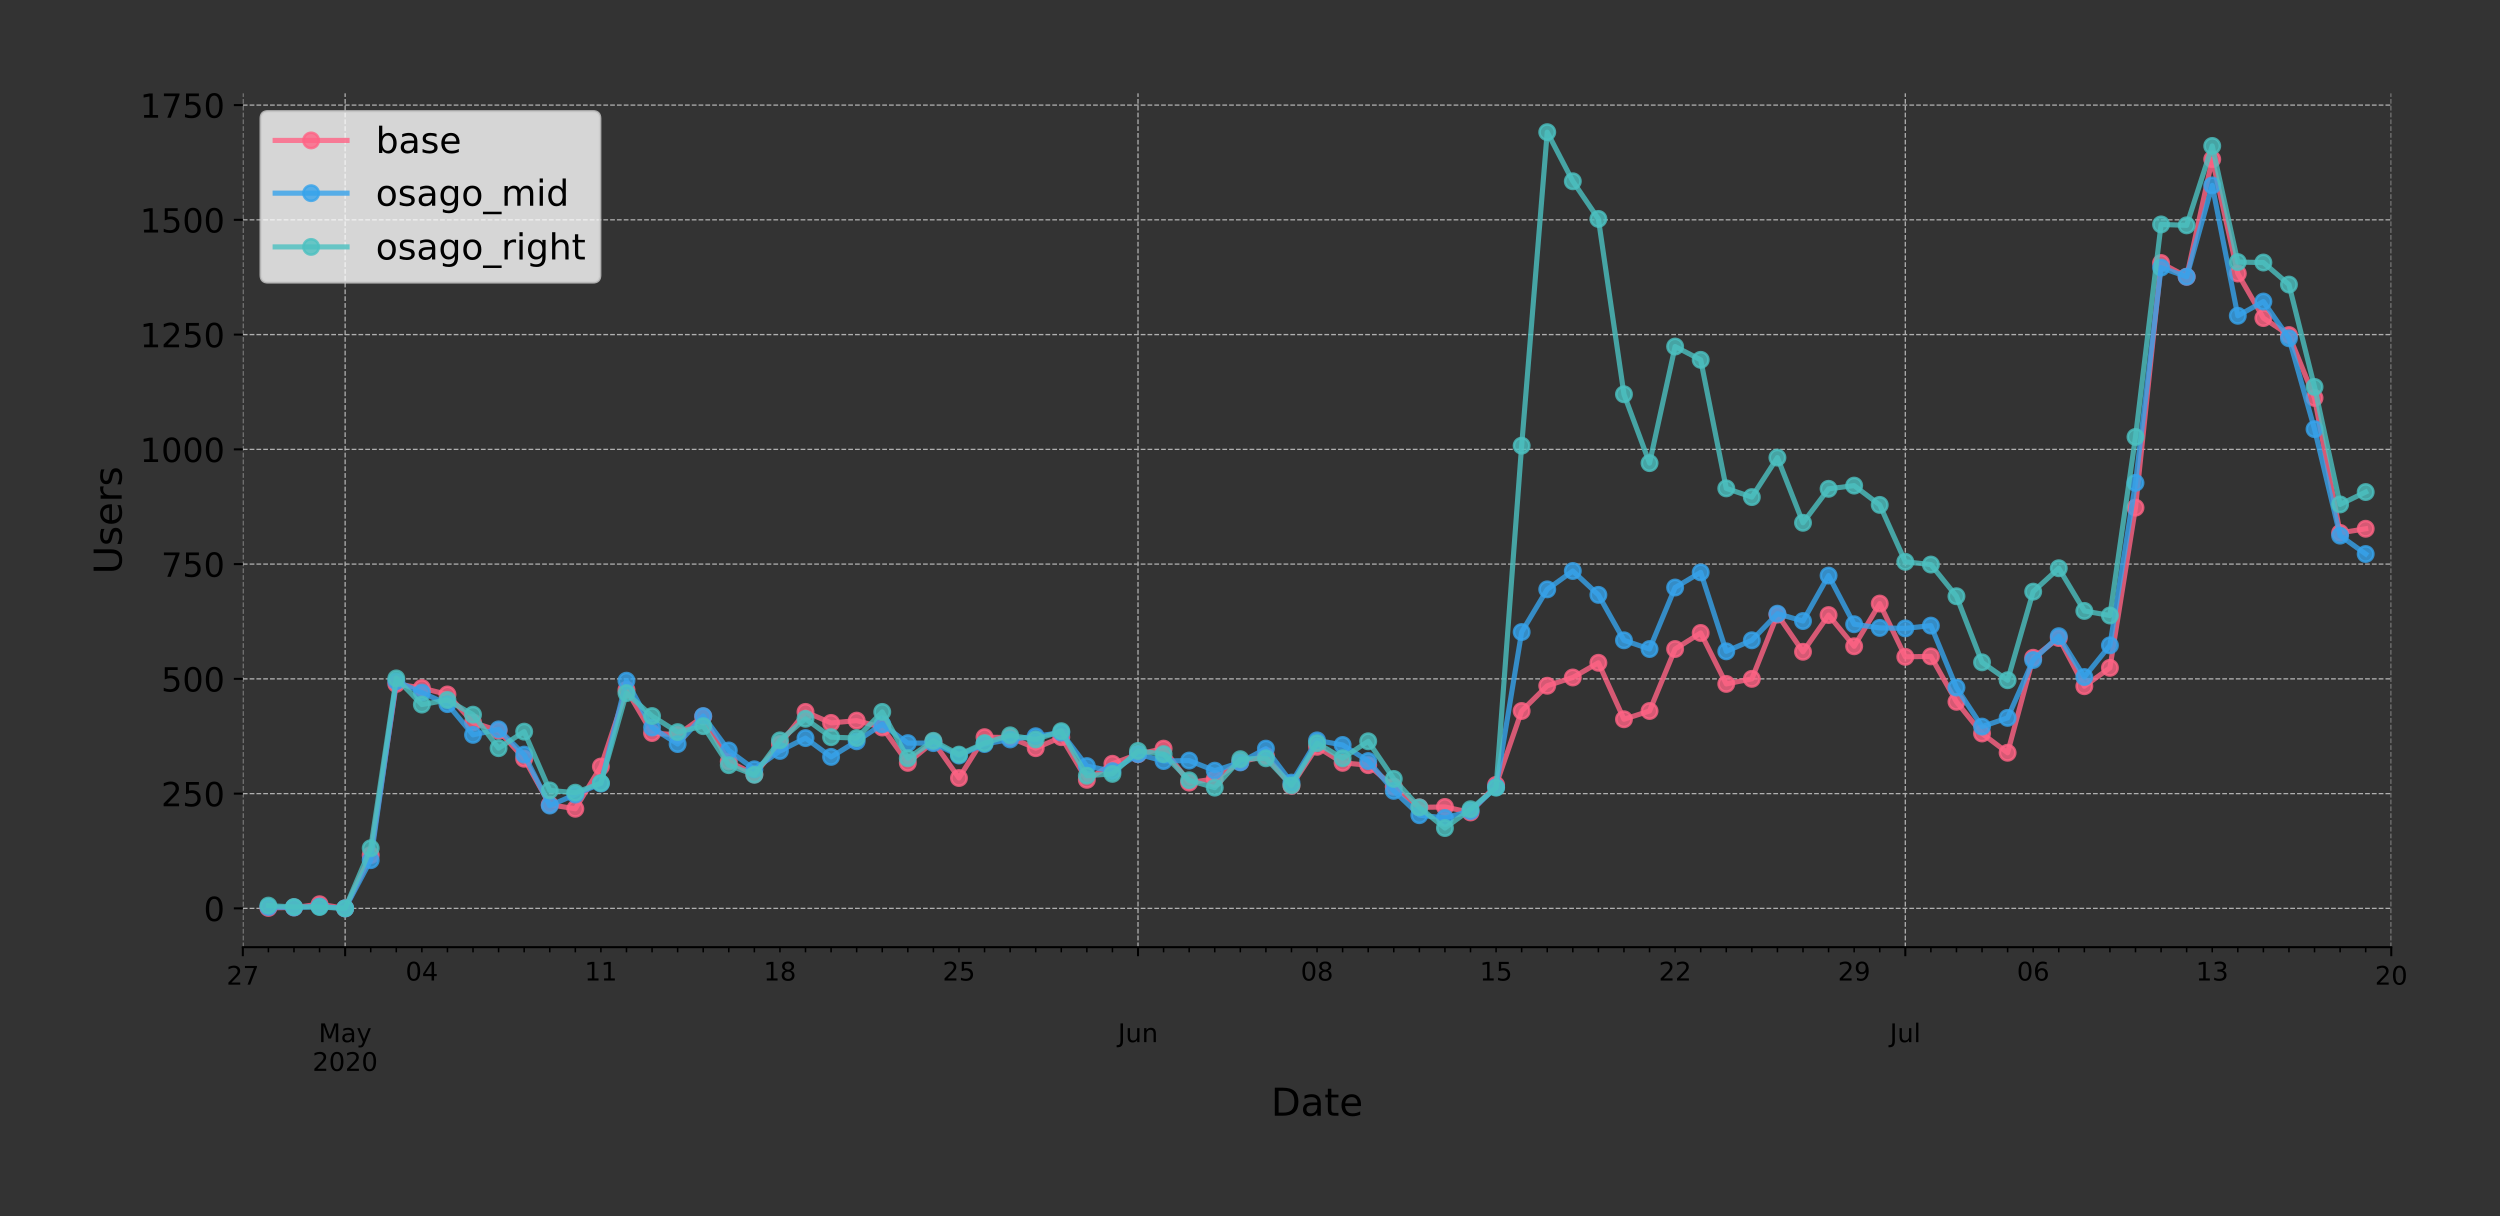 <?xml version="1.0" encoding="utf-8" standalone="no"?>
<!DOCTYPE svg PUBLIC "-//W3C//DTD SVG 1.1//EN"
  "http://www.w3.org/Graphics/SVG/1.1/DTD/svg11.dtd">
<!-- Created with matplotlib (https://matplotlib.org/) -->
<svg height="473.799pt" version="1.1" viewBox="0 0 973.965 473.799" width="973.965pt" xmlns="http://www.w3.org/2000/svg" xmlns:xlink="http://www.w3.org/1999/xlink">
 <rect x="0" y="0" width="973.965" height="473.799" fill="#333333" stroke="none"/>
 <defs>
  <style type="text/css">
*{stroke-linecap:butt;stroke-linejoin:round;}
  </style>
 </defs>
 <g id="figure_1">
  <g id="patch_1">
   <path d="M 0 473.799 
L 973.965 473.799 
L 973.965 0 
L 0 0 
z
" style="fill:none;"/>
  </g>
  <g id="axes_1">
   <g id="patch_2">
    <path d="M 94.602 369.01 
L 931.602 369.01 
L 931.602 36.37 
L 94.602 36.37 
z
" style="fill:none;"/>
   </g>
   <g id="matplotlib.axis_1">
    <g id="xtick_1">
     <g id="line2d_1">
      <path clip-path="url(#p9cb8bc2c6d)" d="M 94.602 369.01 
L 94.602 36.37 
" style="fill:none;stroke:#b0b0b0;stroke-dasharray:1.85,0.8;stroke-dashoffset:0;stroke-width:0.5;"/>
     </g>
     <g id="line2d_2">
      <defs>
       <path d="M 0 0 
L 0 3.5 
" id="m4d2bcee12d" style="stroke:#000000;stroke-width:0.8;"/>
      </defs>
      <g>
       <use style="stroke:#000000;stroke-width:0.8;" x="94.602" xlink:href="#m4d2bcee12d" y="369.01"/>
      </g>
     </g>
     <g id="text_1">
      <!-- 27 -->
      <defs>
       <path d="M 19.188 8.297 
L 53.609 8.297 
L 53.609 0 
L 7.328 0 
L 7.328 8.297 
Q 12.938 14.109 22.625 23.891 
Q 32.328 33.688 34.812 36.531 
Q 39.547 41.844 41.422 45.531 
Q 43.312 49.219 43.312 52.781 
Q 43.312 58.594 39.234 62.25 
Q 35.156 65.922 28.609 65.922 
Q 23.969 65.922 18.812 64.312 
Q 13.672 62.703 7.812 59.422 
L 7.812 69.391 
Q 13.766 71.781 18.938 73 
Q 24.125 74.219 28.422 74.219 
Q 39.75 74.219 46.484 68.547 
Q 53.219 62.891 53.219 53.422 
Q 53.219 48.922 51.531 44.891 
Q 49.859 40.875 45.406 35.406 
Q 44.188 33.984 37.641 27.219 
Q 31.109 20.453 19.188 8.297 
z
" id="DejaVuSans-50"/>
       <path d="M 8.203 72.906 
L 55.078 72.906 
L 55.078 68.703 
L 28.609 0 
L 18.312 0 
L 43.219 64.594 
L 8.203 64.594 
z
" id="DejaVuSans-55"/>
      </defs>
      <g transform="translate(88.24 383.608)scale(0.1 -0.1)">
       <use xlink:href="#DejaVuSans-50"/>
       <use x="63.623" xlink:href="#DejaVuSans-55"/>
      </g>
     </g>
    </g>
    <g id="xtick_2">
     <g id="line2d_3">
      <path clip-path="url(#p9cb8bc2c6d)" d="M 134.459 369.01 
L 134.459 36.37 
" style="fill:none;stroke:#b0b0b0;stroke-dasharray:1.85,0.8;stroke-dashoffset:0;stroke-width:0.5;"/>
     </g>
     <g id="line2d_4">
      <g>
       <use style="stroke:#000000;stroke-width:0.8;" x="134.459" xlink:href="#m4d2bcee12d" y="369.01"/>
      </g>
     </g>
     <g id="text_2">
      <!--  -->
      <g transform="translate(134.459 383.608)scale(0.1 -0.1)"/>
      <!--  -->
      <g transform="translate(134.459 394.806)scale(0.1 -0.1)"/>
      <!-- May -->
      <defs>
       <path d="M 9.812 72.906 
L 24.516 72.906 
L 43.109 23.297 
L 61.812 72.906 
L 76.516 72.906 
L 76.516 0 
L 66.891 0 
L 66.891 64.016 
L 48.094 14.016 
L 38.188 14.016 
L 19.391 64.016 
L 19.391 0 
L 9.812 0 
z
" id="DejaVuSans-77"/>
       <path d="M 34.281 27.484 
Q 23.391 27.484 19.188 25 
Q 14.984 22.516 14.984 16.5 
Q 14.984 11.719 18.141 8.906 
Q 21.297 6.109 26.703 6.109 
Q 34.188 6.109 38.703 11.406 
Q 43.219 16.703 43.219 25.484 
L 43.219 27.484 
z
M 52.203 31.203 
L 52.203 0 
L 43.219 0 
L 43.219 8.297 
Q 40.141 3.328 35.547 0.953 
Q 30.953 -1.422 24.312 -1.422 
Q 15.922 -1.422 10.953 3.297 
Q 6 8.016 6 15.922 
Q 6 25.141 12.172 29.828 
Q 18.359 34.516 30.609 34.516 
L 43.219 34.516 
L 43.219 35.406 
Q 43.219 41.609 39.141 45 
Q 35.062 48.391 27.688 48.391 
Q 23 48.391 18.547 47.266 
Q 14.109 46.141 10.016 43.891 
L 10.016 52.203 
Q 14.938 54.109 19.578 55.047 
Q 24.219 56 28.609 56 
Q 40.484 56 46.344 49.844 
Q 52.203 43.703 52.203 31.203 
z
" id="DejaVuSans-97"/>
       <path d="M 32.172 -5.078 
Q 28.375 -14.844 24.75 -17.812 
Q 21.141 -20.797 15.094 -20.797 
L 7.906 -20.797 
L 7.906 -13.281 
L 13.188 -13.281 
Q 16.891 -13.281 18.938 -11.516 
Q 21 -9.766 23.484 -3.219 
L 25.094 0.875 
L 2.984 54.688 
L 12.5 54.688 
L 29.594 11.922 
L 46.688 54.688 
L 56.203 54.688 
z
" id="DejaVuSans-121"/>
      </defs>
      <g transform="translate(124.122 406.004)scale(0.1 -0.1)">
       <use xlink:href="#DejaVuSans-77"/>
       <use x="86.279" xlink:href="#DejaVuSans-97"/>
       <use x="147.559" xlink:href="#DejaVuSans-121"/>
      </g>
      <!-- 2020 -->
      <defs>
       <path d="M 31.781 66.406 
Q 24.172 66.406 20.328 58.906 
Q 16.5 51.422 16.5 36.375 
Q 16.5 21.391 20.328 13.891 
Q 24.172 6.391 31.781 6.391 
Q 39.453 6.391 43.281 13.891 
Q 47.125 21.391 47.125 36.375 
Q 47.125 51.422 43.281 58.906 
Q 39.453 66.406 31.781 66.406 
z
M 31.781 74.219 
Q 44.047 74.219 50.516 64.516 
Q 56.984 54.828 56.984 36.375 
Q 56.984 17.969 50.516 8.266 
Q 44.047 -1.422 31.781 -1.422 
Q 19.531 -1.422 13.062 8.266 
Q 6.594 17.969 6.594 36.375 
Q 6.594 54.828 13.062 64.516 
Q 19.531 74.219 31.781 74.219 
z
" id="DejaVuSans-48"/>
      </defs>
      <g transform="translate(121.734 417.202)scale(0.1 -0.1)">
       <use xlink:href="#DejaVuSans-50"/>
       <use x="63.623" xlink:href="#DejaVuSans-48"/>
       <use x="127.246" xlink:href="#DejaVuSans-50"/>
       <use x="190.869" xlink:href="#DejaVuSans-48"/>
      </g>
     </g>
    </g>
    <g id="xtick_3">
     <g id="line2d_5">
      <path clip-path="url(#p9cb8bc2c6d)" d="M 443.352 369.01 
L 443.352 36.37 
" style="fill:none;stroke:#b0b0b0;stroke-dasharray:1.85,0.8;stroke-dashoffset:0;stroke-width:0.5;"/>
     </g>
     <g id="line2d_6">
      <g>
       <use style="stroke:#000000;stroke-width:0.8;" x="443.352" xlink:href="#m4d2bcee12d" y="369.01"/>
      </g>
     </g>
     <g id="text_3">
      <!--  -->
      <g transform="translate(443.352 383.608)scale(0.1 -0.1)"/>
      <!--  -->
      <g transform="translate(443.352 394.806)scale(0.1 -0.1)"/>
      <!-- Jun -->
      <defs>
       <path d="M 9.812 72.906 
L 19.672 72.906 
L 19.672 5.078 
Q 19.672 -8.109 14.672 -14.062 
Q 9.672 -20.016 -1.422 -20.016 
L -5.172 -20.016 
L -5.172 -11.719 
L -2.094 -11.719 
Q 4.438 -11.719 7.125 -8.047 
Q 9.812 -4.391 9.812 5.078 
z
" id="DejaVuSans-74"/>
       <path d="M 8.5 21.578 
L 8.5 54.688 
L 17.484 54.688 
L 17.484 21.922 
Q 17.484 14.156 20.5 10.266 
Q 23.531 6.391 29.594 6.391 
Q 36.859 6.391 41.078 11.031 
Q 45.312 15.672 45.312 23.688 
L 45.312 54.688 
L 54.297 54.688 
L 54.297 0 
L 45.312 0 
L 45.312 8.406 
Q 42.047 3.422 37.719 1 
Q 33.406 -1.422 27.688 -1.422 
Q 18.266 -1.422 13.375 4.438 
Q 8.5 10.297 8.5 21.578 
z
M 31.109 56 
z
" id="DejaVuSans-117"/>
       <path d="M 54.891 33.016 
L 54.891 0 
L 45.906 0 
L 45.906 32.719 
Q 45.906 40.484 42.875 44.328 
Q 39.844 48.188 33.797 48.188 
Q 26.516 48.188 22.312 43.547 
Q 18.109 38.922 18.109 30.906 
L 18.109 0 
L 9.078 0 
L 9.078 54.688 
L 18.109 54.688 
L 18.109 46.188 
Q 21.344 51.125 25.703 53.562 
Q 30.078 56 35.797 56 
Q 45.219 56 50.047 50.172 
Q 54.891 44.344 54.891 33.016 
z
" id="DejaVuSans-110"/>
      </defs>
      <g transform="translate(435.54 406.004)scale(0.1 -0.1)">
       <use xlink:href="#DejaVuSans-74"/>
       <use x="29.492" xlink:href="#DejaVuSans-117"/>
       <use x="92.871" xlink:href="#DejaVuSans-110"/>
      </g>
     </g>
    </g>
    <g id="xtick_4">
     <g id="line2d_7">
      <path clip-path="url(#p9cb8bc2c6d)" d="M 742.281 369.01 
L 742.281 36.37 
" style="fill:none;stroke:#b0b0b0;stroke-dasharray:1.85,0.8;stroke-dashoffset:0;stroke-width:0.5;"/>
     </g>
     <g id="line2d_8">
      <g>
       <use style="stroke:#000000;stroke-width:0.8;" x="742.281" xlink:href="#m4d2bcee12d" y="369.01"/>
      </g>
     </g>
     <g id="text_4">
      <!--  -->
      <g transform="translate(742.281 383.608)scale(0.1 -0.1)"/>
      <!--  -->
      <g transform="translate(742.281 394.806)scale(0.1 -0.1)"/>
      <!-- Jul -->
      <defs>
       <path d="M 9.422 75.984 
L 18.406 75.984 
L 18.406 0 
L 9.422 0 
z
" id="DejaVuSans-108"/>
      </defs>
      <g transform="translate(736.248 406.004)scale(0.1 -0.1)">
       <use xlink:href="#DejaVuSans-74"/>
       <use x="29.492" xlink:href="#DejaVuSans-117"/>
       <use x="92.871" xlink:href="#DejaVuSans-108"/>
      </g>
     </g>
    </g>
    <g id="xtick_5">
     <g id="line2d_9">
      <path clip-path="url(#p9cb8bc2c6d)" d="M 931.602 369.01 
L 931.602 36.37 
" style="fill:none;stroke:#b0b0b0;stroke-dasharray:1.85,0.8;stroke-dashoffset:0;stroke-width:0.5;"/>
     </g>
     <g id="line2d_10">
      <g>
       <use style="stroke:#000000;stroke-width:0.8;" x="931.602" xlink:href="#m4d2bcee12d" y="369.01"/>
      </g>
     </g>
     <g id="text_5">
      <!-- 20 -->
      <g transform="translate(925.24 383.608)scale(0.1 -0.1)">
       <use xlink:href="#DejaVuSans-50"/>
       <use x="63.623" xlink:href="#DejaVuSans-48"/>
      </g>
     </g>
    </g>
    <g id="xtick_6">
     <g id="line2d_11">
      <defs>
       <path d="M 0 0 
L 0 2 
" id="mbe037bd072" style="stroke:#000000;stroke-width:0.6;"/>
      </defs>
      <g>
       <use style="stroke:#000000;stroke-width:0.6;" x="104.566" xlink:href="#mbe037bd072" y="369.01"/>
      </g>
     </g>
    </g>
    <g id="xtick_7">
     <g id="line2d_12">
      <g>
       <use style="stroke:#000000;stroke-width:0.6;" x="114.531" xlink:href="#mbe037bd072" y="369.01"/>
      </g>
     </g>
    </g>
    <g id="xtick_8">
     <g id="line2d_13">
      <g>
       <use style="stroke:#000000;stroke-width:0.6;" x="124.495" xlink:href="#mbe037bd072" y="369.01"/>
      </g>
     </g>
    </g>
    <g id="xtick_9">
     <g id="line2d_14">
      <g>
       <use style="stroke:#000000;stroke-width:0.6;" x="144.424" xlink:href="#mbe037bd072" y="369.01"/>
      </g>
     </g>
    </g>
    <g id="xtick_10">
     <g id="line2d_15">
      <g>
       <use style="stroke:#000000;stroke-width:0.6;" x="154.388" xlink:href="#mbe037bd072" y="369.01"/>
      </g>
     </g>
    </g>
    <g id="xtick_11">
     <g id="line2d_16">
      <g>
       <use style="stroke:#000000;stroke-width:0.6;" x="164.352" xlink:href="#mbe037bd072" y="369.01"/>
      </g>
     </g>
     <g id="text_6">
      <!-- 04 -->
      <defs>
       <path d="M 37.797 64.312 
L 12.891 25.391 
L 37.797 25.391 
z
M 35.203 72.906 
L 47.609 72.906 
L 47.609 25.391 
L 58.016 25.391 
L 58.016 17.188 
L 47.609 17.188 
L 47.609 0 
L 37.797 0 
L 37.797 17.188 
L 4.891 17.188 
L 4.891 26.703 
z
" id="DejaVuSans-52"/>
      </defs>
      <g transform="translate(157.99 382.008)scale(0.1 -0.1)">
       <use xlink:href="#DejaVuSans-48"/>
       <use x="63.623" xlink:href="#DejaVuSans-52"/>
      </g>
     </g>
    </g>
    <g id="xtick_12">
     <g id="line2d_17">
      <g>
       <use style="stroke:#000000;stroke-width:0.6;" x="174.316" xlink:href="#mbe037bd072" y="369.01"/>
      </g>
     </g>
    </g>
    <g id="xtick_13">
     <g id="line2d_18">
      <g>
       <use style="stroke:#000000;stroke-width:0.6;" x="184.281" xlink:href="#mbe037bd072" y="369.01"/>
      </g>
     </g>
    </g>
    <g id="xtick_14">
     <g id="line2d_19">
      <g>
       <use style="stroke:#000000;stroke-width:0.6;" x="194.245" xlink:href="#mbe037bd072" y="369.01"/>
      </g>
     </g>
    </g>
    <g id="xtick_15">
     <g id="line2d_20">
      <g>
       <use style="stroke:#000000;stroke-width:0.6;" x="204.209" xlink:href="#mbe037bd072" y="369.01"/>
      </g>
     </g>
    </g>
    <g id="xtick_16">
     <g id="line2d_21">
      <g>
       <use style="stroke:#000000;stroke-width:0.6;" x="214.174" xlink:href="#mbe037bd072" y="369.01"/>
      </g>
     </g>
    </g>
    <g id="xtick_17">
     <g id="line2d_22">
      <g>
       <use style="stroke:#000000;stroke-width:0.6;" x="224.138" xlink:href="#mbe037bd072" y="369.01"/>
      </g>
     </g>
    </g>
    <g id="xtick_18">
     <g id="line2d_23">
      <g>
       <use style="stroke:#000000;stroke-width:0.6;" x="234.102" xlink:href="#mbe037bd072" y="369.01"/>
      </g>
     </g>
     <g id="text_7">
      <!-- 11 -->
      <defs>
       <path d="M 12.406 8.297 
L 28.516 8.297 
L 28.516 63.922 
L 10.984 60.406 
L 10.984 69.391 
L 28.422 72.906 
L 38.281 72.906 
L 38.281 8.297 
L 54.391 8.297 
L 54.391 0 
L 12.406 0 
z
" id="DejaVuSans-49"/>
      </defs>
      <g transform="translate(227.74 382.008)scale(0.1 -0.1)">
       <use xlink:href="#DejaVuSans-49"/>
       <use x="63.623" xlink:href="#DejaVuSans-49"/>
      </g>
     </g>
    </g>
    <g id="xtick_19">
     <g id="line2d_24">
      <g>
       <use style="stroke:#000000;stroke-width:0.6;" x="244.066" xlink:href="#mbe037bd072" y="369.01"/>
      </g>
     </g>
    </g>
    <g id="xtick_20">
     <g id="line2d_25">
      <g>
       <use style="stroke:#000000;stroke-width:0.6;" x="254.031" xlink:href="#mbe037bd072" y="369.01"/>
      </g>
     </g>
    </g>
    <g id="xtick_21">
     <g id="line2d_26">
      <g>
       <use style="stroke:#000000;stroke-width:0.6;" x="263.995" xlink:href="#mbe037bd072" y="369.01"/>
      </g>
     </g>
    </g>
    <g id="xtick_22">
     <g id="line2d_27">
      <g>
       <use style="stroke:#000000;stroke-width:0.6;" x="273.959" xlink:href="#mbe037bd072" y="369.01"/>
      </g>
     </g>
    </g>
    <g id="xtick_23">
     <g id="line2d_28">
      <g>
       <use style="stroke:#000000;stroke-width:0.6;" x="283.924" xlink:href="#mbe037bd072" y="369.01"/>
      </g>
     </g>
    </g>
    <g id="xtick_24">
     <g id="line2d_29">
      <g>
       <use style="stroke:#000000;stroke-width:0.6;" x="293.888" xlink:href="#mbe037bd072" y="369.01"/>
      </g>
     </g>
    </g>
    <g id="xtick_25">
     <g id="line2d_30">
      <g>
       <use style="stroke:#000000;stroke-width:0.6;" x="303.852" xlink:href="#mbe037bd072" y="369.01"/>
      </g>
     </g>
     <g id="text_8">
      <!-- 18 -->
      <defs>
       <path d="M 31.781 34.625 
Q 24.75 34.625 20.719 30.859 
Q 16.703 27.094 16.703 20.516 
Q 16.703 13.922 20.719 10.156 
Q 24.75 6.391 31.781 6.391 
Q 38.812 6.391 42.859 10.172 
Q 46.922 13.969 46.922 20.516 
Q 46.922 27.094 42.891 30.859 
Q 38.875 34.625 31.781 34.625 
z
M 21.922 38.812 
Q 15.578 40.375 12.031 44.719 
Q 8.5 49.078 8.5 55.328 
Q 8.5 64.062 14.719 69.141 
Q 20.953 74.219 31.781 74.219 
Q 42.672 74.219 48.875 69.141 
Q 55.078 64.062 55.078 55.328 
Q 55.078 49.078 51.531 44.719 
Q 48 40.375 41.703 38.812 
Q 48.828 37.156 52.797 32.312 
Q 56.781 27.484 56.781 20.516 
Q 56.781 9.906 50.312 4.234 
Q 43.844 -1.422 31.781 -1.422 
Q 19.734 -1.422 13.25 4.234 
Q 6.781 9.906 6.781 20.516 
Q 6.781 27.484 10.781 32.312 
Q 14.797 37.156 21.922 38.812 
z
M 18.312 54.391 
Q 18.312 48.734 21.844 45.562 
Q 25.391 42.391 31.781 42.391 
Q 38.141 42.391 41.719 45.562 
Q 45.312 48.734 45.312 54.391 
Q 45.312 60.062 41.719 63.234 
Q 38.141 66.406 31.781 66.406 
Q 25.391 66.406 21.844 63.234 
Q 18.312 60.062 18.312 54.391 
z
" id="DejaVuSans-56"/>
      </defs>
      <g transform="translate(297.49 382.008)scale(0.1 -0.1)">
       <use xlink:href="#DejaVuSans-49"/>
       <use x="63.623" xlink:href="#DejaVuSans-56"/>
      </g>
     </g>
    </g>
    <g id="xtick_26">
     <g id="line2d_31">
      <g>
       <use style="stroke:#000000;stroke-width:0.6;" x="313.816" xlink:href="#mbe037bd072" y="369.01"/>
      </g>
     </g>
    </g>
    <g id="xtick_27">
     <g id="line2d_32">
      <g>
       <use style="stroke:#000000;stroke-width:0.6;" x="323.781" xlink:href="#mbe037bd072" y="369.01"/>
      </g>
     </g>
    </g>
    <g id="xtick_28">
     <g id="line2d_33">
      <g>
       <use style="stroke:#000000;stroke-width:0.6;" x="333.745" xlink:href="#mbe037bd072" y="369.01"/>
      </g>
     </g>
    </g>
    <g id="xtick_29">
     <g id="line2d_34">
      <g>
       <use style="stroke:#000000;stroke-width:0.6;" x="343.709" xlink:href="#mbe037bd072" y="369.01"/>
      </g>
     </g>
    </g>
    <g id="xtick_30">
     <g id="line2d_35">
      <g>
       <use style="stroke:#000000;stroke-width:0.6;" x="353.674" xlink:href="#mbe037bd072" y="369.01"/>
      </g>
     </g>
    </g>
    <g id="xtick_31">
     <g id="line2d_36">
      <g>
       <use style="stroke:#000000;stroke-width:0.6;" x="363.638" xlink:href="#mbe037bd072" y="369.01"/>
      </g>
     </g>
    </g>
    <g id="xtick_32">
     <g id="line2d_37">
      <g>
       <use style="stroke:#000000;stroke-width:0.6;" x="373.602" xlink:href="#mbe037bd072" y="369.01"/>
      </g>
     </g>
     <g id="text_9">
      <!-- 25 -->
      <defs>
       <path d="M 10.797 72.906 
L 49.516 72.906 
L 49.516 64.594 
L 19.828 64.594 
L 19.828 46.734 
Q 21.969 47.469 24.109 47.828 
Q 26.266 48.188 28.422 48.188 
Q 40.625 48.188 47.75 41.5 
Q 54.891 34.812 54.891 23.391 
Q 54.891 11.625 47.562 5.094 
Q 40.234 -1.422 26.906 -1.422 
Q 22.312 -1.422 17.547 -0.641 
Q 12.797 0.141 7.719 1.703 
L 7.719 11.625 
Q 12.109 9.234 16.797 8.062 
Q 21.484 6.891 26.703 6.891 
Q 35.156 6.891 40.078 11.328 
Q 45.016 15.766 45.016 23.391 
Q 45.016 31 40.078 35.438 
Q 35.156 39.891 26.703 39.891 
Q 22.75 39.891 18.812 39.016 
Q 14.891 38.141 10.797 36.281 
z
" id="DejaVuSans-53"/>
      </defs>
      <g transform="translate(367.24 382.008)scale(0.1 -0.1)">
       <use xlink:href="#DejaVuSans-50"/>
       <use x="63.623" xlink:href="#DejaVuSans-53"/>
      </g>
     </g>
    </g>
    <g id="xtick_33">
     <g id="line2d_38">
      <g>
       <use style="stroke:#000000;stroke-width:0.6;" x="383.566" xlink:href="#mbe037bd072" y="369.01"/>
      </g>
     </g>
    </g>
    <g id="xtick_34">
     <g id="line2d_39">
      <g>
       <use style="stroke:#000000;stroke-width:0.6;" x="393.531" xlink:href="#mbe037bd072" y="369.01"/>
      </g>
     </g>
    </g>
    <g id="xtick_35">
     <g id="line2d_40">
      <g>
       <use style="stroke:#000000;stroke-width:0.6;" x="403.495" xlink:href="#mbe037bd072" y="369.01"/>
      </g>
     </g>
    </g>
    <g id="xtick_36">
     <g id="line2d_41">
      <g>
       <use style="stroke:#000000;stroke-width:0.6;" x="413.459" xlink:href="#mbe037bd072" y="369.01"/>
      </g>
     </g>
    </g>
    <g id="xtick_37">
     <g id="line2d_42">
      <g>
       <use style="stroke:#000000;stroke-width:0.6;" x="423.424" xlink:href="#mbe037bd072" y="369.01"/>
      </g>
     </g>
    </g>
    <g id="xtick_38">
     <g id="line2d_43">
      <g>
       <use style="stroke:#000000;stroke-width:0.6;" x="433.388" xlink:href="#mbe037bd072" y="369.01"/>
      </g>
     </g>
    </g>
    <g id="xtick_39">
     <g id="line2d_44">
      <g>
       <use style="stroke:#000000;stroke-width:0.6;" x="453.316" xlink:href="#mbe037bd072" y="369.01"/>
      </g>
     </g>
    </g>
    <g id="xtick_40">
     <g id="line2d_45">
      <g>
       <use style="stroke:#000000;stroke-width:0.6;" x="463.281" xlink:href="#mbe037bd072" y="369.01"/>
      </g>
     </g>
    </g>
    <g id="xtick_41">
     <g id="line2d_46">
      <g>
       <use style="stroke:#000000;stroke-width:0.6;" x="473.245" xlink:href="#mbe037bd072" y="369.01"/>
      </g>
     </g>
    </g>
    <g id="xtick_42">
     <g id="line2d_47">
      <g>
       <use style="stroke:#000000;stroke-width:0.6;" x="483.209" xlink:href="#mbe037bd072" y="369.01"/>
      </g>
     </g>
    </g>
    <g id="xtick_43">
     <g id="line2d_48">
      <g>
       <use style="stroke:#000000;stroke-width:0.6;" x="493.174" xlink:href="#mbe037bd072" y="369.01"/>
      </g>
     </g>
    </g>
    <g id="xtick_44">
     <g id="line2d_49">
      <g>
       <use style="stroke:#000000;stroke-width:0.6;" x="503.138" xlink:href="#mbe037bd072" y="369.01"/>
      </g>
     </g>
    </g>
    <g id="xtick_45">
     <g id="line2d_50">
      <g>
       <use style="stroke:#000000;stroke-width:0.6;" x="513.102" xlink:href="#mbe037bd072" y="369.01"/>
      </g>
     </g>
     <g id="text_10">
      <!-- 08 -->
      <g transform="translate(506.74 382.008)scale(0.1 -0.1)">
       <use xlink:href="#DejaVuSans-48"/>
       <use x="63.623" xlink:href="#DejaVuSans-56"/>
      </g>
     </g>
    </g>
    <g id="xtick_46">
     <g id="line2d_51">
      <g>
       <use style="stroke:#000000;stroke-width:0.6;" x="523.066" xlink:href="#mbe037bd072" y="369.01"/>
      </g>
     </g>
    </g>
    <g id="xtick_47">
     <g id="line2d_52">
      <g>
       <use style="stroke:#000000;stroke-width:0.6;" x="533.031" xlink:href="#mbe037bd072" y="369.01"/>
      </g>
     </g>
    </g>
    <g id="xtick_48">
     <g id="line2d_53">
      <g>
       <use style="stroke:#000000;stroke-width:0.6;" x="542.995" xlink:href="#mbe037bd072" y="369.01"/>
      </g>
     </g>
    </g>
    <g id="xtick_49">
     <g id="line2d_54">
      <g>
       <use style="stroke:#000000;stroke-width:0.6;" x="552.959" xlink:href="#mbe037bd072" y="369.01"/>
      </g>
     </g>
    </g>
    <g id="xtick_50">
     <g id="line2d_55">
      <g>
       <use style="stroke:#000000;stroke-width:0.6;" x="562.924" xlink:href="#mbe037bd072" y="369.01"/>
      </g>
     </g>
    </g>
    <g id="xtick_51">
     <g id="line2d_56">
      <g>
       <use style="stroke:#000000;stroke-width:0.6;" x="572.888" xlink:href="#mbe037bd072" y="369.01"/>
      </g>
     </g>
    </g>
    <g id="xtick_52">
     <g id="line2d_57">
      <g>
       <use style="stroke:#000000;stroke-width:0.6;" x="582.852" xlink:href="#mbe037bd072" y="369.01"/>
      </g>
     </g>
     <g id="text_11">
      <!-- 15 -->
      <g transform="translate(576.49 382.008)scale(0.1 -0.1)">
       <use xlink:href="#DejaVuSans-49"/>
       <use x="63.623" xlink:href="#DejaVuSans-53"/>
      </g>
     </g>
    </g>
    <g id="xtick_53">
     <g id="line2d_58">
      <g>
       <use style="stroke:#000000;stroke-width:0.6;" x="592.816" xlink:href="#mbe037bd072" y="369.01"/>
      </g>
     </g>
    </g>
    <g id="xtick_54">
     <g id="line2d_59">
      <g>
       <use style="stroke:#000000;stroke-width:0.6;" x="602.781" xlink:href="#mbe037bd072" y="369.01"/>
      </g>
     </g>
    </g>
    <g id="xtick_55">
     <g id="line2d_60">
      <g>
       <use style="stroke:#000000;stroke-width:0.6;" x="612.745" xlink:href="#mbe037bd072" y="369.01"/>
      </g>
     </g>
    </g>
    <g id="xtick_56">
     <g id="line2d_61">
      <g>
       <use style="stroke:#000000;stroke-width:0.6;" x="622.709" xlink:href="#mbe037bd072" y="369.01"/>
      </g>
     </g>
    </g>
    <g id="xtick_57">
     <g id="line2d_62">
      <g>
       <use style="stroke:#000000;stroke-width:0.6;" x="632.674" xlink:href="#mbe037bd072" y="369.01"/>
      </g>
     </g>
    </g>
    <g id="xtick_58">
     <g id="line2d_63">
      <g>
       <use style="stroke:#000000;stroke-width:0.6;" x="642.638" xlink:href="#mbe037bd072" y="369.01"/>
      </g>
     </g>
    </g>
    <g id="xtick_59">
     <g id="line2d_64">
      <g>
       <use style="stroke:#000000;stroke-width:0.6;" x="652.602" xlink:href="#mbe037bd072" y="369.01"/>
      </g>
     </g>
     <g id="text_12">
      <!-- 22 -->
      <g transform="translate(646.24 382.008)scale(0.1 -0.1)">
       <use xlink:href="#DejaVuSans-50"/>
       <use x="63.623" xlink:href="#DejaVuSans-50"/>
      </g>
     </g>
    </g>
    <g id="xtick_60">
     <g id="line2d_65">
      <g>
       <use style="stroke:#000000;stroke-width:0.6;" x="662.566" xlink:href="#mbe037bd072" y="369.01"/>
      </g>
     </g>
    </g>
    <g id="xtick_61">
     <g id="line2d_66">
      <g>
       <use style="stroke:#000000;stroke-width:0.6;" x="672.531" xlink:href="#mbe037bd072" y="369.01"/>
      </g>
     </g>
    </g>
    <g id="xtick_62">
     <g id="line2d_67">
      <g>
       <use style="stroke:#000000;stroke-width:0.6;" x="682.495" xlink:href="#mbe037bd072" y="369.01"/>
      </g>
     </g>
    </g>
    <g id="xtick_63">
     <g id="line2d_68">
      <g>
       <use style="stroke:#000000;stroke-width:0.6;" x="692.459" xlink:href="#mbe037bd072" y="369.01"/>
      </g>
     </g>
    </g>
    <g id="xtick_64">
     <g id="line2d_69">
      <g>
       <use style="stroke:#000000;stroke-width:0.6;" x="702.424" xlink:href="#mbe037bd072" y="369.01"/>
      </g>
     </g>
    </g>
    <g id="xtick_65">
     <g id="line2d_70">
      <g>
       <use style="stroke:#000000;stroke-width:0.6;" x="712.388" xlink:href="#mbe037bd072" y="369.01"/>
      </g>
     </g>
    </g>
    <g id="xtick_66">
     <g id="line2d_71">
      <g>
       <use style="stroke:#000000;stroke-width:0.6;" x="722.352" xlink:href="#mbe037bd072" y="369.01"/>
      </g>
     </g>
     <g id="text_13">
      <!-- 29 -->
      <defs>
       <path d="M 10.984 1.516 
L 10.984 10.5 
Q 14.703 8.734 18.5 7.812 
Q 22.312 6.891 25.984 6.891 
Q 35.75 6.891 40.891 13.453 
Q 46.047 20.016 46.781 33.406 
Q 43.953 29.203 39.594 26.953 
Q 35.25 24.703 29.984 24.703 
Q 19.047 24.703 12.672 31.312 
Q 6.297 37.938 6.297 49.422 
Q 6.297 60.641 12.938 67.422 
Q 19.578 74.219 30.609 74.219 
Q 43.266 74.219 49.922 64.516 
Q 56.594 54.828 56.594 36.375 
Q 56.594 19.141 48.406 8.859 
Q 40.234 -1.422 26.422 -1.422 
Q 22.703 -1.422 18.891 -0.688 
Q 15.094 0.047 10.984 1.516 
z
M 30.609 32.422 
Q 37.25 32.422 41.125 36.953 
Q 45.016 41.5 45.016 49.422 
Q 45.016 57.281 41.125 61.844 
Q 37.25 66.406 30.609 66.406 
Q 23.969 66.406 20.094 61.844 
Q 16.219 57.281 16.219 49.422 
Q 16.219 41.5 20.094 36.953 
Q 23.969 32.422 30.609 32.422 
z
" id="DejaVuSans-57"/>
      </defs>
      <g transform="translate(715.99 382.008)scale(0.1 -0.1)">
       <use xlink:href="#DejaVuSans-50"/>
       <use x="63.623" xlink:href="#DejaVuSans-57"/>
      </g>
     </g>
    </g>
    <g id="xtick_67">
     <g id="line2d_72">
      <g>
       <use style="stroke:#000000;stroke-width:0.6;" x="732.316" xlink:href="#mbe037bd072" y="369.01"/>
      </g>
     </g>
    </g>
    <g id="xtick_68">
     <g id="line2d_73">
      <g>
       <use style="stroke:#000000;stroke-width:0.6;" x="752.245" xlink:href="#mbe037bd072" y="369.01"/>
      </g>
     </g>
    </g>
    <g id="xtick_69">
     <g id="line2d_74">
      <g>
       <use style="stroke:#000000;stroke-width:0.6;" x="762.209" xlink:href="#mbe037bd072" y="369.01"/>
      </g>
     </g>
    </g>
    <g id="xtick_70">
     <g id="line2d_75">
      <g>
       <use style="stroke:#000000;stroke-width:0.6;" x="772.174" xlink:href="#mbe037bd072" y="369.01"/>
      </g>
     </g>
    </g>
    <g id="xtick_71">
     <g id="line2d_76">
      <g>
       <use style="stroke:#000000;stroke-width:0.6;" x="782.138" xlink:href="#mbe037bd072" y="369.01"/>
      </g>
     </g>
    </g>
    <g id="xtick_72">
     <g id="line2d_77">
      <g>
       <use style="stroke:#000000;stroke-width:0.6;" x="792.102" xlink:href="#mbe037bd072" y="369.01"/>
      </g>
     </g>
     <g id="text_14">
      <!-- 06 -->
      <defs>
       <path d="M 33.016 40.375 
Q 26.375 40.375 22.484 35.828 
Q 18.609 31.297 18.609 23.391 
Q 18.609 15.531 22.484 10.953 
Q 26.375 6.391 33.016 6.391 
Q 39.656 6.391 43.531 10.953 
Q 47.406 15.531 47.406 23.391 
Q 47.406 31.297 43.531 35.828 
Q 39.656 40.375 33.016 40.375 
z
M 52.594 71.297 
L 52.594 62.312 
Q 48.875 64.062 45.094 64.984 
Q 41.312 65.922 37.594 65.922 
Q 27.828 65.922 22.672 59.328 
Q 17.531 52.734 16.797 39.406 
Q 19.672 43.656 24.016 45.922 
Q 28.375 48.188 33.594 48.188 
Q 44.578 48.188 50.953 41.516 
Q 57.328 34.859 57.328 23.391 
Q 57.328 12.156 50.688 5.359 
Q 44.047 -1.422 33.016 -1.422 
Q 20.359 -1.422 13.672 8.266 
Q 6.984 17.969 6.984 36.375 
Q 6.984 53.656 15.188 63.938 
Q 23.391 74.219 37.203 74.219 
Q 40.922 74.219 44.703 73.484 
Q 48.484 72.75 52.594 71.297 
z
" id="DejaVuSans-54"/>
      </defs>
      <g transform="translate(785.74 382.008)scale(0.1 -0.1)">
       <use xlink:href="#DejaVuSans-48"/>
       <use x="63.623" xlink:href="#DejaVuSans-54"/>
      </g>
     </g>
    </g>
    <g id="xtick_73">
     <g id="line2d_78">
      <g>
       <use style="stroke:#000000;stroke-width:0.6;" x="802.066" xlink:href="#mbe037bd072" y="369.01"/>
      </g>
     </g>
    </g>
    <g id="xtick_74">
     <g id="line2d_79">
      <g>
       <use style="stroke:#000000;stroke-width:0.6;" x="812.031" xlink:href="#mbe037bd072" y="369.01"/>
      </g>
     </g>
    </g>
    <g id="xtick_75">
     <g id="line2d_80">
      <g>
       <use style="stroke:#000000;stroke-width:0.6;" x="821.995" xlink:href="#mbe037bd072" y="369.01"/>
      </g>
     </g>
    </g>
    <g id="xtick_76">
     <g id="line2d_81">
      <g>
       <use style="stroke:#000000;stroke-width:0.6;" x="831.959" xlink:href="#mbe037bd072" y="369.01"/>
      </g>
     </g>
    </g>
    <g id="xtick_77">
     <g id="line2d_82">
      <g>
       <use style="stroke:#000000;stroke-width:0.6;" x="841.924" xlink:href="#mbe037bd072" y="369.01"/>
      </g>
     </g>
    </g>
    <g id="xtick_78">
     <g id="line2d_83">
      <g>
       <use style="stroke:#000000;stroke-width:0.6;" x="851.888" xlink:href="#mbe037bd072" y="369.01"/>
      </g>
     </g>
    </g>
    <g id="xtick_79">
     <g id="line2d_84">
      <g>
       <use style="stroke:#000000;stroke-width:0.6;" x="861.852" xlink:href="#mbe037bd072" y="369.01"/>
      </g>
     </g>
     <g id="text_15">
      <!-- 13 -->
      <defs>
       <path d="M 40.578 39.312 
Q 47.656 37.797 51.625 33 
Q 55.609 28.219 55.609 21.188 
Q 55.609 10.406 48.188 4.484 
Q 40.766 -1.422 27.094 -1.422 
Q 22.516 -1.422 17.656 -0.516 
Q 12.797 0.391 7.625 2.203 
L 7.625 11.719 
Q 11.719 9.328 16.594 8.109 
Q 21.484 6.891 26.812 6.891 
Q 36.078 6.891 40.938 10.547 
Q 45.797 14.203 45.797 21.188 
Q 45.797 27.641 41.281 31.266 
Q 36.766 34.906 28.719 34.906 
L 20.219 34.906 
L 20.219 43.016 
L 29.109 43.016 
Q 36.375 43.016 40.234 45.922 
Q 44.094 48.828 44.094 54.297 
Q 44.094 59.906 40.109 62.906 
Q 36.141 65.922 28.719 65.922 
Q 24.656 65.922 20.016 65.031 
Q 15.375 64.156 9.812 62.312 
L 9.812 71.094 
Q 15.438 72.656 20.344 73.438 
Q 25.25 74.219 29.594 74.219 
Q 40.828 74.219 47.359 69.109 
Q 53.906 64.016 53.906 55.328 
Q 53.906 49.266 50.438 45.094 
Q 46.969 40.922 40.578 39.312 
z
" id="DejaVuSans-51"/>
      </defs>
      <g transform="translate(855.49 382.008)scale(0.1 -0.1)">
       <use xlink:href="#DejaVuSans-49"/>
       <use x="63.623" xlink:href="#DejaVuSans-51"/>
      </g>
     </g>
    </g>
    <g id="xtick_80">
     <g id="line2d_85">
      <g>
       <use style="stroke:#000000;stroke-width:0.6;" x="871.816" xlink:href="#mbe037bd072" y="369.01"/>
      </g>
     </g>
    </g>
    <g id="xtick_81">
     <g id="line2d_86">
      <g>
       <use style="stroke:#000000;stroke-width:0.6;" x="881.781" xlink:href="#mbe037bd072" y="369.01"/>
      </g>
     </g>
    </g>
    <g id="xtick_82">
     <g id="line2d_87">
      <g>
       <use style="stroke:#000000;stroke-width:0.6;" x="891.745" xlink:href="#mbe037bd072" y="369.01"/>
      </g>
     </g>
    </g>
    <g id="xtick_83">
     <g id="line2d_88">
      <g>
       <use style="stroke:#000000;stroke-width:0.6;" x="901.709" xlink:href="#mbe037bd072" y="369.01"/>
      </g>
     </g>
    </g>
    <g id="xtick_84">
     <g id="line2d_89">
      <g>
       <use style="stroke:#000000;stroke-width:0.6;" x="911.674" xlink:href="#mbe037bd072" y="369.01"/>
      </g>
     </g>
    </g>
    <g id="xtick_85">
     <g id="line2d_90">
      <g>
       <use style="stroke:#000000;stroke-width:0.6;" x="921.638" xlink:href="#mbe037bd072" y="369.01"/>
      </g>
     </g>
    </g>
    <g id="text_16">
     <!-- Date -->
     <defs>
      <path d="M 19.672 64.797 
L 19.672 8.109 
L 31.594 8.109 
Q 46.688 8.109 53.688 14.938 
Q 60.688 21.781 60.688 36.531 
Q 60.688 51.172 53.688 57.984 
Q 46.688 64.797 31.594 64.797 
z
M 9.812 72.906 
L 30.078 72.906 
Q 51.266 72.906 61.172 64.094 
Q 71.094 55.281 71.094 36.531 
Q 71.094 17.672 61.125 8.828 
Q 51.172 0 30.078 0 
L 9.812 0 
z
" id="DejaVuSans-68"/>
      <path d="M 18.312 70.219 
L 18.312 54.688 
L 36.812 54.688 
L 36.812 47.703 
L 18.312 47.703 
L 18.312 18.016 
Q 18.312 11.328 20.141 9.422 
Q 21.969 7.516 27.594 7.516 
L 36.812 7.516 
L 36.812 0 
L 27.594 0 
Q 17.188 0 13.234 3.875 
Q 9.281 7.766 9.281 18.016 
L 9.281 47.703 
L 2.688 47.703 
L 2.688 54.688 
L 9.281 54.688 
L 9.281 70.219 
z
" id="DejaVuSans-116"/>
      <path d="M 56.203 29.594 
L 56.203 25.203 
L 14.891 25.203 
Q 15.484 15.922 20.484 11.062 
Q 25.484 6.203 34.422 6.203 
Q 39.594 6.203 44.453 7.469 
Q 49.312 8.734 54.109 11.281 
L 54.109 2.781 
Q 49.266 0.734 44.188 -0.344 
Q 39.109 -1.422 33.891 -1.422 
Q 20.797 -1.422 13.156 6.188 
Q 5.516 13.812 5.516 26.812 
Q 5.516 40.234 12.766 48.109 
Q 20.016 56 32.328 56 
Q 43.359 56 49.781 48.891 
Q 56.203 41.797 56.203 29.594 
z
M 47.219 32.234 
Q 47.125 39.594 43.094 43.984 
Q 39.062 48.391 32.422 48.391 
Q 24.906 48.391 20.391 44.141 
Q 15.875 39.891 15.188 32.172 
z
" id="DejaVuSans-101"/>
     </defs>
     <g transform="translate(495.176 434.679)scale(0.15 -0.15)">
      <use xlink:href="#DejaVuSans-68"/>
      <use x="77.002" xlink:href="#DejaVuSans-97"/>
      <use x="138.281" xlink:href="#DejaVuSans-116"/>
      <use x="177.49" xlink:href="#DejaVuSans-101"/>
     </g>
    </g>
   </g>
   <g id="matplotlib.axis_2">
    <g id="ytick_1">
     <g id="line2d_91">
      <path clip-path="url(#p9cb8bc2c6d)" d="M 94.602 353.89 
L 931.602 353.89 
" style="fill:none;stroke:#b0b0b0;stroke-dasharray:1.85,0.8;stroke-dashoffset:0;stroke-width:0.5;"/>
     </g>
     <g id="line2d_92">
      <defs>
       <path d="M 0 0 
L -3.5 0 
" id="m5a8ec7b71f" style="stroke:#000000;stroke-width:0.8;"/>
      </defs>
      <g>
       <use style="stroke:#000000;stroke-width:0.8;" x="94.602" xlink:href="#m5a8ec7b71f" y="353.89"/>
      </g>
     </g>
     <g id="text_17">
      <!-- 0 -->
      <g transform="translate(79.331 358.829)scale(0.13 -0.13)">
       <use xlink:href="#DejaVuSans-48"/>
      </g>
     </g>
    </g>
    <g id="ytick_2">
     <g id="line2d_93">
      <path clip-path="url(#p9cb8bc2c6d)" d="M 94.602 309.183 
L 931.602 309.183 
" style="fill:none;stroke:#b0b0b0;stroke-dasharray:1.85,0.8;stroke-dashoffset:0;stroke-width:0.5;"/>
     </g>
     <g id="line2d_94">
      <g>
       <use style="stroke:#000000;stroke-width:0.8;" x="94.602" xlink:href="#m5a8ec7b71f" y="309.183"/>
      </g>
     </g>
     <g id="text_18">
      <!-- 250 -->
      <g transform="translate(62.788 314.122)scale(0.13 -0.13)">
       <use xlink:href="#DejaVuSans-50"/>
       <use x="63.623" xlink:href="#DejaVuSans-53"/>
       <use x="127.246" xlink:href="#DejaVuSans-48"/>
      </g>
     </g>
    </g>
    <g id="ytick_3">
     <g id="line2d_95">
      <path clip-path="url(#p9cb8bc2c6d)" d="M 94.602 264.475 
L 931.602 264.475 
" style="fill:none;stroke:#b0b0b0;stroke-dasharray:1.85,0.8;stroke-dashoffset:0;stroke-width:0.5;"/>
     </g>
     <g id="line2d_96">
      <g>
       <use style="stroke:#000000;stroke-width:0.8;" x="94.602" xlink:href="#m5a8ec7b71f" y="264.475"/>
      </g>
     </g>
     <g id="text_19">
      <!-- 500 -->
      <g transform="translate(62.788 269.414)scale(0.13 -0.13)">
       <use xlink:href="#DejaVuSans-53"/>
       <use x="63.623" xlink:href="#DejaVuSans-48"/>
       <use x="127.246" xlink:href="#DejaVuSans-48"/>
      </g>
     </g>
    </g>
    <g id="ytick_4">
     <g id="line2d_97">
      <path clip-path="url(#p9cb8bc2c6d)" d="M 94.602 219.768 
L 931.602 219.768 
" style="fill:none;stroke:#b0b0b0;stroke-dasharray:1.85,0.8;stroke-dashoffset:0;stroke-width:0.5;"/>
     </g>
     <g id="line2d_98">
      <g>
       <use style="stroke:#000000;stroke-width:0.8;" x="94.602" xlink:href="#m5a8ec7b71f" y="219.768"/>
      </g>
     </g>
     <g id="text_20">
      <!-- 750 -->
      <g transform="translate(62.788 224.707)scale(0.13 -0.13)">
       <use xlink:href="#DejaVuSans-55"/>
       <use x="63.623" xlink:href="#DejaVuSans-53"/>
       <use x="127.246" xlink:href="#DejaVuSans-48"/>
      </g>
     </g>
    </g>
    <g id="ytick_5">
     <g id="line2d_99">
      <path clip-path="url(#p9cb8bc2c6d)" d="M 94.602 175.061 
L 931.602 175.061 
" style="fill:none;stroke:#b0b0b0;stroke-dasharray:1.85,0.8;stroke-dashoffset:0;stroke-width:0.5;"/>
     </g>
     <g id="line2d_100">
      <g>
       <use style="stroke:#000000;stroke-width:0.8;" x="94.602" xlink:href="#m5a8ec7b71f" y="175.061"/>
      </g>
     </g>
     <g id="text_21">
      <!-- 1000 -->
      <g transform="translate(54.517 180)scale(0.13 -0.13)">
       <use xlink:href="#DejaVuSans-49"/>
       <use x="63.623" xlink:href="#DejaVuSans-48"/>
       <use x="127.246" xlink:href="#DejaVuSans-48"/>
       <use x="190.869" xlink:href="#DejaVuSans-48"/>
      </g>
     </g>
    </g>
    <g id="ytick_6">
     <g id="line2d_101">
      <path clip-path="url(#p9cb8bc2c6d)" d="M 94.602 130.354 
L 931.602 130.354 
" style="fill:none;stroke:#b0b0b0;stroke-dasharray:1.85,0.8;stroke-dashoffset:0;stroke-width:0.5;"/>
     </g>
     <g id="line2d_102">
      <g>
       <use style="stroke:#000000;stroke-width:0.8;" x="94.602" xlink:href="#m5a8ec7b71f" y="130.354"/>
      </g>
     </g>
     <g id="text_22">
      <!-- 1250 -->
      <g transform="translate(54.517 135.293)scale(0.13 -0.13)">
       <use xlink:href="#DejaVuSans-49"/>
       <use x="63.623" xlink:href="#DejaVuSans-50"/>
       <use x="127.246" xlink:href="#DejaVuSans-53"/>
       <use x="190.869" xlink:href="#DejaVuSans-48"/>
      </g>
     </g>
    </g>
    <g id="ytick_7">
     <g id="line2d_103">
      <path clip-path="url(#p9cb8bc2c6d)" d="M 94.602 85.646 
L 931.602 85.646 
" style="fill:none;stroke:#b0b0b0;stroke-dasharray:1.85,0.8;stroke-dashoffset:0;stroke-width:0.5;"/>
     </g>
     <g id="line2d_104">
      <g>
       <use style="stroke:#000000;stroke-width:0.8;" x="94.602" xlink:href="#m5a8ec7b71f" y="85.646"/>
      </g>
     </g>
     <g id="text_23">
      <!-- 1500 -->
      <g transform="translate(54.517 90.585)scale(0.13 -0.13)">
       <use xlink:href="#DejaVuSans-49"/>
       <use x="63.623" xlink:href="#DejaVuSans-53"/>
       <use x="127.246" xlink:href="#DejaVuSans-48"/>
       <use x="190.869" xlink:href="#DejaVuSans-48"/>
      </g>
     </g>
    </g>
    <g id="ytick_8">
     <g id="line2d_105">
      <path clip-path="url(#p9cb8bc2c6d)" d="M 94.602 40.939 
L 931.602 40.939 
" style="fill:none;stroke:#b0b0b0;stroke-dasharray:1.85,0.8;stroke-dashoffset:0;stroke-width:0.5;"/>
     </g>
     <g id="line2d_106">
      <g>
       <use style="stroke:#000000;stroke-width:0.8;" x="94.602" xlink:href="#m5a8ec7b71f" y="40.939"/>
      </g>
     </g>
     <g id="text_24">
      <!-- 1750 -->
      <g transform="translate(54.517 45.878)scale(0.13 -0.13)">
       <use xlink:href="#DejaVuSans-49"/>
       <use x="63.623" xlink:href="#DejaVuSans-55"/>
       <use x="127.246" xlink:href="#DejaVuSans-53"/>
       <use x="190.869" xlink:href="#DejaVuSans-48"/>
      </g>
     </g>
    </g>
    <g id="text_25">
     <!-- Users -->
     <defs>
      <path d="M 8.688 72.906 
L 18.609 72.906 
L 18.609 28.609 
Q 18.609 16.891 22.844 11.734 
Q 27.094 6.594 36.625 6.594 
Q 46.094 6.594 50.344 11.734 
Q 54.594 16.891 54.594 28.609 
L 54.594 72.906 
L 64.5 72.906 
L 64.5 27.391 
Q 64.5 13.141 57.438 5.859 
Q 50.391 -1.422 36.625 -1.422 
Q 22.797 -1.422 15.734 5.859 
Q 8.688 13.141 8.688 27.391 
z
" id="DejaVuSans-85"/>
      <path d="M 44.281 53.078 
L 44.281 44.578 
Q 40.484 46.531 36.375 47.5 
Q 32.281 48.484 27.875 48.484 
Q 21.188 48.484 17.844 46.438 
Q 14.5 44.391 14.5 40.281 
Q 14.5 37.156 16.891 35.375 
Q 19.281 33.594 26.516 31.984 
L 29.594 31.297 
Q 39.156 29.25 43.188 25.516 
Q 47.219 21.781 47.219 15.094 
Q 47.219 7.469 41.188 3.016 
Q 35.156 -1.422 24.609 -1.422 
Q 20.219 -1.422 15.453 -0.562 
Q 10.688 0.297 5.422 2 
L 5.422 11.281 
Q 10.406 8.688 15.234 7.391 
Q 20.062 6.109 24.812 6.109 
Q 31.156 6.109 34.562 8.281 
Q 37.984 10.453 37.984 14.406 
Q 37.984 18.062 35.516 20.016 
Q 33.062 21.969 24.703 23.781 
L 21.578 24.516 
Q 13.234 26.266 9.516 29.906 
Q 5.812 33.547 5.812 39.891 
Q 5.812 47.609 11.281 51.797 
Q 16.75 56 26.812 56 
Q 31.781 56 36.172 55.266 
Q 40.578 54.547 44.281 53.078 
z
" id="DejaVuSans-115"/>
      <path d="M 41.109 46.297 
Q 39.594 47.172 37.812 47.578 
Q 36.031 48 33.891 48 
Q 26.266 48 22.188 43.047 
Q 18.109 38.094 18.109 28.812 
L 18.109 0 
L 9.078 0 
L 9.078 54.688 
L 18.109 54.688 
L 18.109 46.188 
Q 20.953 51.172 25.484 53.578 
Q 30.031 56 36.531 56 
Q 37.453 56 38.578 55.875 
Q 39.703 55.766 41.062 55.516 
z
" id="DejaVuSans-114"/>
     </defs>
     <g transform="translate(47.398 223.691)rotate(-90)scale(0.15 -0.15)">
      <use xlink:href="#DejaVuSans-85"/>
      <use x="73.193" xlink:href="#DejaVuSans-115"/>
      <use x="125.293" xlink:href="#DejaVuSans-101"/>
      <use x="186.816" xlink:href="#DejaVuSans-114"/>
      <use x="227.93" xlink:href="#DejaVuSans-115"/>
     </g>
    </g>
   </g>
   <g id="line2d_107">
    <path clip-path="url(#p9cb8bc2c6d)" d="M 104.566 353.711 
L 114.531 353.532 
L 124.495 352.28 
L 134.459 353.89 
L 144.424 333.146 
L 154.388 266.442 
L 164.352 268.052 
L 174.316 270.556 
L 184.281 281.464 
L 194.245 284.683 
L 204.209 295.592 
L 214.174 313.475 
L 224.138 315.084 
L 234.102 298.632 
L 244.066 268.767 
L 254.031 285.577 
L 263.995 286.293 
L 273.959 279.139 
L 283.924 296.665 
L 293.888 301.672 
L 303.852 289.869 
L 313.816 277.351 
L 323.781 281.643 
L 333.745 280.749 
L 343.709 283.431 
L 353.674 297.201 
L 363.638 288.975 
L 373.602 303.102 
L 383.566 287.187 
L 393.531 287.365 
L 403.495 291.479 
L 413.459 287.187 
L 423.424 303.818 
L 433.388 297.559 
L 443.352 293.803 
L 453.316 291.657 
L 463.281 304.891 
L 473.245 303.46 
L 483.209 296.843 
L 493.174 294.519 
L 503.138 306.143 
L 513.102 290.942 
L 523.066 297.201 
L 533.031 298.095 
L 542.995 306.5 
L 552.959 314.548 
L 562.924 314.369 
L 572.888 316.515 
L 582.852 305.785 
L 592.816 276.993 
L 602.781 267.158 
L 612.745 263.939 
L 622.709 258.216 
L 632.674 280.212 
L 642.638 276.993 
L 652.602 252.851 
L 662.566 246.592 
L 672.531 266.442 
L 682.495 264.475 
L 692.459 239.439 
L 702.424 253.924 
L 712.388 239.618 
L 722.352 251.778 
L 732.316 235.147 
L 742.281 255.892 
L 752.245 255.713 
L 762.209 273.417 
L 772.174 285.756 
L 782.138 293.267 
L 792.102 256.249 
L 802.066 248.56 
L 812.031 267.337 
L 821.995 260.183 
L 831.959 197.772 
L 841.924 102.456 
L 851.888 107.821 
L 861.852 62.041 
L 871.816 106.569 
L 881.781 123.916 
L 891.745 130.532 
L 901.709 155.032 
L 911.674 207.608 
L 921.638 205.998 
" style="fill:none;stroke:#ff6384;stroke-linecap:square;stroke-opacity:0.8;stroke-width:2;"/>
    <defs>
     <path d="M 0 3 
C 0.796 3 1.559 2.684 2.121 2.121 
C 2.684 1.559 3 0.796 3 0 
C 3 -0.796 2.684 -1.559 2.121 -2.121 
C 1.559 -2.684 0.796 -3 0 -3 
C -0.796 -3 -1.559 -2.684 -2.121 -2.121 
C -2.684 -1.559 -3 -0.796 -3 0 
C -3 0.796 -2.684 1.559 -2.121 2.121 
C -1.559 2.684 -0.796 3 0 3 
z
" id="ma0a9aa9e3d" style="stroke:#ff6384;stroke-opacity:0.8;"/>
    </defs>
    <g clip-path="url(#p9cb8bc2c6d)">
     <use style="fill:#ff6384;fill-opacity:0.8;stroke:#ff6384;stroke-opacity:0.8;" x="104.566" xlink:href="#ma0a9aa9e3d" y="353.711"/>
     <use style="fill:#ff6384;fill-opacity:0.8;stroke:#ff6384;stroke-opacity:0.8;" x="114.531" xlink:href="#ma0a9aa9e3d" y="353.532"/>
     <use style="fill:#ff6384;fill-opacity:0.8;stroke:#ff6384;stroke-opacity:0.8;" x="124.495" xlink:href="#ma0a9aa9e3d" y="352.28"/>
     <use style="fill:#ff6384;fill-opacity:0.8;stroke:#ff6384;stroke-opacity:0.8;" x="134.459" xlink:href="#ma0a9aa9e3d" y="353.89"/>
     <use style="fill:#ff6384;fill-opacity:0.8;stroke:#ff6384;stroke-opacity:0.8;" x="144.424" xlink:href="#ma0a9aa9e3d" y="333.146"/>
     <use style="fill:#ff6384;fill-opacity:0.8;stroke:#ff6384;stroke-opacity:0.8;" x="154.388" xlink:href="#ma0a9aa9e3d" y="266.442"/>
     <use style="fill:#ff6384;fill-opacity:0.8;stroke:#ff6384;stroke-opacity:0.8;" x="164.352" xlink:href="#ma0a9aa9e3d" y="268.052"/>
     <use style="fill:#ff6384;fill-opacity:0.8;stroke:#ff6384;stroke-opacity:0.8;" x="174.316" xlink:href="#ma0a9aa9e3d" y="270.556"/>
     <use style="fill:#ff6384;fill-opacity:0.8;stroke:#ff6384;stroke-opacity:0.8;" x="184.281" xlink:href="#ma0a9aa9e3d" y="281.464"/>
     <use style="fill:#ff6384;fill-opacity:0.8;stroke:#ff6384;stroke-opacity:0.8;" x="194.245" xlink:href="#ma0a9aa9e3d" y="284.683"/>
     <use style="fill:#ff6384;fill-opacity:0.8;stroke:#ff6384;stroke-opacity:0.8;" x="204.209" xlink:href="#ma0a9aa9e3d" y="295.592"/>
     <use style="fill:#ff6384;fill-opacity:0.8;stroke:#ff6384;stroke-opacity:0.8;" x="214.174" xlink:href="#ma0a9aa9e3d" y="313.475"/>
     <use style="fill:#ff6384;fill-opacity:0.8;stroke:#ff6384;stroke-opacity:0.8;" x="224.138" xlink:href="#ma0a9aa9e3d" y="315.084"/>
     <use style="fill:#ff6384;fill-opacity:0.8;stroke:#ff6384;stroke-opacity:0.8;" x="234.102" xlink:href="#ma0a9aa9e3d" y="298.632"/>
     <use style="fill:#ff6384;fill-opacity:0.8;stroke:#ff6384;stroke-opacity:0.8;" x="244.066" xlink:href="#ma0a9aa9e3d" y="268.767"/>
     <use style="fill:#ff6384;fill-opacity:0.8;stroke:#ff6384;stroke-opacity:0.8;" x="254.031" xlink:href="#ma0a9aa9e3d" y="285.577"/>
     <use style="fill:#ff6384;fill-opacity:0.8;stroke:#ff6384;stroke-opacity:0.8;" x="263.995" xlink:href="#ma0a9aa9e3d" y="286.293"/>
     <use style="fill:#ff6384;fill-opacity:0.8;stroke:#ff6384;stroke-opacity:0.8;" x="273.959" xlink:href="#ma0a9aa9e3d" y="279.139"/>
     <use style="fill:#ff6384;fill-opacity:0.8;stroke:#ff6384;stroke-opacity:0.8;" x="283.924" xlink:href="#ma0a9aa9e3d" y="296.665"/>
     <use style="fill:#ff6384;fill-opacity:0.8;stroke:#ff6384;stroke-opacity:0.8;" x="293.888" xlink:href="#ma0a9aa9e3d" y="301.672"/>
     <use style="fill:#ff6384;fill-opacity:0.8;stroke:#ff6384;stroke-opacity:0.8;" x="303.852" xlink:href="#ma0a9aa9e3d" y="289.869"/>
     <use style="fill:#ff6384;fill-opacity:0.8;stroke:#ff6384;stroke-opacity:0.8;" x="313.816" xlink:href="#ma0a9aa9e3d" y="277.351"/>
     <use style="fill:#ff6384;fill-opacity:0.8;stroke:#ff6384;stroke-opacity:0.8;" x="323.781" xlink:href="#ma0a9aa9e3d" y="281.643"/>
     <use style="fill:#ff6384;fill-opacity:0.8;stroke:#ff6384;stroke-opacity:0.8;" x="333.745" xlink:href="#ma0a9aa9e3d" y="280.749"/>
     <use style="fill:#ff6384;fill-opacity:0.8;stroke:#ff6384;stroke-opacity:0.8;" x="343.709" xlink:href="#ma0a9aa9e3d" y="283.431"/>
     <use style="fill:#ff6384;fill-opacity:0.8;stroke:#ff6384;stroke-opacity:0.8;" x="353.674" xlink:href="#ma0a9aa9e3d" y="297.201"/>
     <use style="fill:#ff6384;fill-opacity:0.8;stroke:#ff6384;stroke-opacity:0.8;" x="363.638" xlink:href="#ma0a9aa9e3d" y="288.975"/>
     <use style="fill:#ff6384;fill-opacity:0.8;stroke:#ff6384;stroke-opacity:0.8;" x="373.602" xlink:href="#ma0a9aa9e3d" y="303.102"/>
     <use style="fill:#ff6384;fill-opacity:0.8;stroke:#ff6384;stroke-opacity:0.8;" x="383.566" xlink:href="#ma0a9aa9e3d" y="287.187"/>
     <use style="fill:#ff6384;fill-opacity:0.8;stroke:#ff6384;stroke-opacity:0.8;" x="393.531" xlink:href="#ma0a9aa9e3d" y="287.365"/>
     <use style="fill:#ff6384;fill-opacity:0.8;stroke:#ff6384;stroke-opacity:0.8;" x="403.495" xlink:href="#ma0a9aa9e3d" y="291.479"/>
     <use style="fill:#ff6384;fill-opacity:0.8;stroke:#ff6384;stroke-opacity:0.8;" x="413.459" xlink:href="#ma0a9aa9e3d" y="287.187"/>
     <use style="fill:#ff6384;fill-opacity:0.8;stroke:#ff6384;stroke-opacity:0.8;" x="423.424" xlink:href="#ma0a9aa9e3d" y="303.818"/>
     <use style="fill:#ff6384;fill-opacity:0.8;stroke:#ff6384;stroke-opacity:0.8;" x="433.388" xlink:href="#ma0a9aa9e3d" y="297.559"/>
     <use style="fill:#ff6384;fill-opacity:0.8;stroke:#ff6384;stroke-opacity:0.8;" x="443.352" xlink:href="#ma0a9aa9e3d" y="293.803"/>
     <use style="fill:#ff6384;fill-opacity:0.8;stroke:#ff6384;stroke-opacity:0.8;" x="453.316" xlink:href="#ma0a9aa9e3d" y="291.657"/>
     <use style="fill:#ff6384;fill-opacity:0.8;stroke:#ff6384;stroke-opacity:0.8;" x="463.281" xlink:href="#ma0a9aa9e3d" y="304.891"/>
     <use style="fill:#ff6384;fill-opacity:0.8;stroke:#ff6384;stroke-opacity:0.8;" x="473.245" xlink:href="#ma0a9aa9e3d" y="303.46"/>
     <use style="fill:#ff6384;fill-opacity:0.8;stroke:#ff6384;stroke-opacity:0.8;" x="483.209" xlink:href="#ma0a9aa9e3d" y="296.843"/>
     <use style="fill:#ff6384;fill-opacity:0.8;stroke:#ff6384;stroke-opacity:0.8;" x="493.174" xlink:href="#ma0a9aa9e3d" y="294.519"/>
     <use style="fill:#ff6384;fill-opacity:0.8;stroke:#ff6384;stroke-opacity:0.8;" x="503.138" xlink:href="#ma0a9aa9e3d" y="306.143"/>
     <use style="fill:#ff6384;fill-opacity:0.8;stroke:#ff6384;stroke-opacity:0.8;" x="513.102" xlink:href="#ma0a9aa9e3d" y="290.942"/>
     <use style="fill:#ff6384;fill-opacity:0.8;stroke:#ff6384;stroke-opacity:0.8;" x="523.066" xlink:href="#ma0a9aa9e3d" y="297.201"/>
     <use style="fill:#ff6384;fill-opacity:0.8;stroke:#ff6384;stroke-opacity:0.8;" x="533.031" xlink:href="#ma0a9aa9e3d" y="298.095"/>
     <use style="fill:#ff6384;fill-opacity:0.8;stroke:#ff6384;stroke-opacity:0.8;" x="542.995" xlink:href="#ma0a9aa9e3d" y="306.5"/>
     <use style="fill:#ff6384;fill-opacity:0.8;stroke:#ff6384;stroke-opacity:0.8;" x="552.959" xlink:href="#ma0a9aa9e3d" y="314.548"/>
     <use style="fill:#ff6384;fill-opacity:0.8;stroke:#ff6384;stroke-opacity:0.8;" x="562.924" xlink:href="#ma0a9aa9e3d" y="314.369"/>
     <use style="fill:#ff6384;fill-opacity:0.8;stroke:#ff6384;stroke-opacity:0.8;" x="572.888" xlink:href="#ma0a9aa9e3d" y="316.515"/>
     <use style="fill:#ff6384;fill-opacity:0.8;stroke:#ff6384;stroke-opacity:0.8;" x="582.852" xlink:href="#ma0a9aa9e3d" y="305.785"/>
     <use style="fill:#ff6384;fill-opacity:0.8;stroke:#ff6384;stroke-opacity:0.8;" x="592.816" xlink:href="#ma0a9aa9e3d" y="276.993"/>
     <use style="fill:#ff6384;fill-opacity:0.8;stroke:#ff6384;stroke-opacity:0.8;" x="602.781" xlink:href="#ma0a9aa9e3d" y="267.158"/>
     <use style="fill:#ff6384;fill-opacity:0.8;stroke:#ff6384;stroke-opacity:0.8;" x="612.745" xlink:href="#ma0a9aa9e3d" y="263.939"/>
     <use style="fill:#ff6384;fill-opacity:0.8;stroke:#ff6384;stroke-opacity:0.8;" x="622.709" xlink:href="#ma0a9aa9e3d" y="258.216"/>
     <use style="fill:#ff6384;fill-opacity:0.8;stroke:#ff6384;stroke-opacity:0.8;" x="632.674" xlink:href="#ma0a9aa9e3d" y="280.212"/>
     <use style="fill:#ff6384;fill-opacity:0.8;stroke:#ff6384;stroke-opacity:0.8;" x="642.638" xlink:href="#ma0a9aa9e3d" y="276.993"/>
     <use style="fill:#ff6384;fill-opacity:0.8;stroke:#ff6384;stroke-opacity:0.8;" x="652.602" xlink:href="#ma0a9aa9e3d" y="252.851"/>
     <use style="fill:#ff6384;fill-opacity:0.8;stroke:#ff6384;stroke-opacity:0.8;" x="662.566" xlink:href="#ma0a9aa9e3d" y="246.592"/>
     <use style="fill:#ff6384;fill-opacity:0.8;stroke:#ff6384;stroke-opacity:0.8;" x="672.531" xlink:href="#ma0a9aa9e3d" y="266.442"/>
     <use style="fill:#ff6384;fill-opacity:0.8;stroke:#ff6384;stroke-opacity:0.8;" x="682.495" xlink:href="#ma0a9aa9e3d" y="264.475"/>
     <use style="fill:#ff6384;fill-opacity:0.8;stroke:#ff6384;stroke-opacity:0.8;" x="692.459" xlink:href="#ma0a9aa9e3d" y="239.439"/>
     <use style="fill:#ff6384;fill-opacity:0.8;stroke:#ff6384;stroke-opacity:0.8;" x="702.424" xlink:href="#ma0a9aa9e3d" y="253.924"/>
     <use style="fill:#ff6384;fill-opacity:0.8;stroke:#ff6384;stroke-opacity:0.8;" x="712.388" xlink:href="#ma0a9aa9e3d" y="239.618"/>
     <use style="fill:#ff6384;fill-opacity:0.8;stroke:#ff6384;stroke-opacity:0.8;" x="722.352" xlink:href="#ma0a9aa9e3d" y="251.778"/>
     <use style="fill:#ff6384;fill-opacity:0.8;stroke:#ff6384;stroke-opacity:0.8;" x="732.316" xlink:href="#ma0a9aa9e3d" y="235.147"/>
     <use style="fill:#ff6384;fill-opacity:0.8;stroke:#ff6384;stroke-opacity:0.8;" x="742.281" xlink:href="#ma0a9aa9e3d" y="255.892"/>
     <use style="fill:#ff6384;fill-opacity:0.8;stroke:#ff6384;stroke-opacity:0.8;" x="752.245" xlink:href="#ma0a9aa9e3d" y="255.713"/>
     <use style="fill:#ff6384;fill-opacity:0.8;stroke:#ff6384;stroke-opacity:0.8;" x="762.209" xlink:href="#ma0a9aa9e3d" y="273.417"/>
     <use style="fill:#ff6384;fill-opacity:0.8;stroke:#ff6384;stroke-opacity:0.8;" x="772.174" xlink:href="#ma0a9aa9e3d" y="285.756"/>
     <use style="fill:#ff6384;fill-opacity:0.8;stroke:#ff6384;stroke-opacity:0.8;" x="782.138" xlink:href="#ma0a9aa9e3d" y="293.267"/>
     <use style="fill:#ff6384;fill-opacity:0.8;stroke:#ff6384;stroke-opacity:0.8;" x="792.102" xlink:href="#ma0a9aa9e3d" y="256.249"/>
     <use style="fill:#ff6384;fill-opacity:0.8;stroke:#ff6384;stroke-opacity:0.8;" x="802.066" xlink:href="#ma0a9aa9e3d" y="248.56"/>
     <use style="fill:#ff6384;fill-opacity:0.8;stroke:#ff6384;stroke-opacity:0.8;" x="812.031" xlink:href="#ma0a9aa9e3d" y="267.337"/>
     <use style="fill:#ff6384;fill-opacity:0.8;stroke:#ff6384;stroke-opacity:0.8;" x="821.995" xlink:href="#ma0a9aa9e3d" y="260.183"/>
     <use style="fill:#ff6384;fill-opacity:0.8;stroke:#ff6384;stroke-opacity:0.8;" x="831.959" xlink:href="#ma0a9aa9e3d" y="197.772"/>
     <use style="fill:#ff6384;fill-opacity:0.8;stroke:#ff6384;stroke-opacity:0.8;" x="841.924" xlink:href="#ma0a9aa9e3d" y="102.456"/>
     <use style="fill:#ff6384;fill-opacity:0.8;stroke:#ff6384;stroke-opacity:0.8;" x="851.888" xlink:href="#ma0a9aa9e3d" y="107.821"/>
     <use style="fill:#ff6384;fill-opacity:0.8;stroke:#ff6384;stroke-opacity:0.8;" x="861.852" xlink:href="#ma0a9aa9e3d" y="62.041"/>
     <use style="fill:#ff6384;fill-opacity:0.8;stroke:#ff6384;stroke-opacity:0.8;" x="871.816" xlink:href="#ma0a9aa9e3d" y="106.569"/>
     <use style="fill:#ff6384;fill-opacity:0.8;stroke:#ff6384;stroke-opacity:0.8;" x="881.781" xlink:href="#ma0a9aa9e3d" y="123.916"/>
     <use style="fill:#ff6384;fill-opacity:0.8;stroke:#ff6384;stroke-opacity:0.8;" x="891.745" xlink:href="#ma0a9aa9e3d" y="130.532"/>
     <use style="fill:#ff6384;fill-opacity:0.8;stroke:#ff6384;stroke-opacity:0.8;" x="901.709" xlink:href="#ma0a9aa9e3d" y="155.032"/>
     <use style="fill:#ff6384;fill-opacity:0.8;stroke:#ff6384;stroke-opacity:0.8;" x="911.674" xlink:href="#ma0a9aa9e3d" y="207.608"/>
     <use style="fill:#ff6384;fill-opacity:0.8;stroke:#ff6384;stroke-opacity:0.8;" x="921.638" xlink:href="#ma0a9aa9e3d" y="205.998"/>
    </g>
   </g>
   <g id="line2d_108">
    <path clip-path="url(#p9cb8bc2c6d)" d="M 104.566 353.353 
L 114.531 353.532 
L 124.495 353.175 
L 134.459 353.89 
L 144.424 335.113 
L 154.388 265.369 
L 164.352 269.84 
L 174.316 274.311 
L 184.281 286.293 
L 194.245 284.147 
L 204.209 293.982 
L 214.174 313.832 
L 224.138 309.54 
L 234.102 305.248 
L 244.066 265.191 
L 254.031 283.431 
L 263.995 289.869 
L 273.959 278.961 
L 283.924 292.373 
L 293.888 299.705 
L 303.852 292.552 
L 313.816 287.544 
L 323.781 294.876 
L 333.745 288.796 
L 343.709 282.179 
L 353.674 289.511 
L 363.638 289.511 
L 373.602 294.34 
L 383.566 289.869 
L 393.531 288.081 
L 403.495 286.829 
L 413.459 285.398 
L 423.424 298.453 
L 433.388 300.42 
L 443.352 293.803 
L 453.316 296.486 
L 463.281 296.307 
L 473.245 300.241 
L 483.209 297.022 
L 493.174 291.657 
L 503.138 304.891 
L 513.102 288.438 
L 523.066 290.227 
L 533.031 296.486 
L 542.995 308.11 
L 552.959 317.588 
L 562.924 318.661 
L 572.888 315.978 
L 582.852 306.679 
L 592.816 246.235 
L 602.781 229.604 
L 612.745 222.451 
L 622.709 231.75 
L 632.674 249.454 
L 642.638 252.851 
L 652.602 228.888 
L 662.566 222.987 
L 672.531 253.746 
L 682.495 249.454 
L 692.459 239.082 
L 702.424 241.943 
L 712.388 224.239 
L 722.352 243.195 
L 732.316 244.625 
L 742.281 244.804 
L 752.245 243.731 
L 762.209 267.873 
L 772.174 283.074 
L 782.138 279.676 
L 792.102 257.143 
L 802.066 247.844 
L 812.031 263.76 
L 821.995 251.421 
L 831.959 188.115 
L 841.924 104.244 
L 851.888 107.821 
L 861.852 72.234 
L 871.816 123.022 
L 881.781 117.478 
L 891.745 131.784 
L 901.709 167.192 
L 911.674 208.681 
L 921.638 215.834 
" style="fill:none;stroke:#36a2eb;stroke-linecap:square;stroke-opacity:0.8;stroke-width:2;"/>
    <defs>
     <path d="M 0 3 
C 0.796 3 1.559 2.684 2.121 2.121 
C 2.684 1.559 3 0.796 3 0 
C 3 -0.796 2.684 -1.559 2.121 -2.121 
C 1.559 -2.684 0.796 -3 0 -3 
C -0.796 -3 -1.559 -2.684 -2.121 -2.121 
C -2.684 -1.559 -3 -0.796 -3 0 
C -3 0.796 -2.684 1.559 -2.121 2.121 
C -1.559 2.684 -0.796 3 0 3 
z
" id="m68ad490f24" style="stroke:#36a2eb;stroke-opacity:0.8;"/>
    </defs>
    <g clip-path="url(#p9cb8bc2c6d)">
     <use style="fill:#36a2eb;fill-opacity:0.8;stroke:#36a2eb;stroke-opacity:0.8;" x="104.566" xlink:href="#m68ad490f24" y="353.353"/>
     <use style="fill:#36a2eb;fill-opacity:0.8;stroke:#36a2eb;stroke-opacity:0.8;" x="114.531" xlink:href="#m68ad490f24" y="353.532"/>
     <use style="fill:#36a2eb;fill-opacity:0.8;stroke:#36a2eb;stroke-opacity:0.8;" x="124.495" xlink:href="#m68ad490f24" y="353.175"/>
     <use style="fill:#36a2eb;fill-opacity:0.8;stroke:#36a2eb;stroke-opacity:0.8;" x="134.459" xlink:href="#m68ad490f24" y="353.89"/>
     <use style="fill:#36a2eb;fill-opacity:0.8;stroke:#36a2eb;stroke-opacity:0.8;" x="144.424" xlink:href="#m68ad490f24" y="335.113"/>
     <use style="fill:#36a2eb;fill-opacity:0.8;stroke:#36a2eb;stroke-opacity:0.8;" x="154.388" xlink:href="#m68ad490f24" y="265.369"/>
     <use style="fill:#36a2eb;fill-opacity:0.8;stroke:#36a2eb;stroke-opacity:0.8;" x="164.352" xlink:href="#m68ad490f24" y="269.84"/>
     <use style="fill:#36a2eb;fill-opacity:0.8;stroke:#36a2eb;stroke-opacity:0.8;" x="174.316" xlink:href="#m68ad490f24" y="274.311"/>
     <use style="fill:#36a2eb;fill-opacity:0.8;stroke:#36a2eb;stroke-opacity:0.8;" x="184.281" xlink:href="#m68ad490f24" y="286.293"/>
     <use style="fill:#36a2eb;fill-opacity:0.8;stroke:#36a2eb;stroke-opacity:0.8;" x="194.245" xlink:href="#m68ad490f24" y="284.147"/>
     <use style="fill:#36a2eb;fill-opacity:0.8;stroke:#36a2eb;stroke-opacity:0.8;" x="204.209" xlink:href="#m68ad490f24" y="293.982"/>
     <use style="fill:#36a2eb;fill-opacity:0.8;stroke:#36a2eb;stroke-opacity:0.8;" x="214.174" xlink:href="#m68ad490f24" y="313.832"/>
     <use style="fill:#36a2eb;fill-opacity:0.8;stroke:#36a2eb;stroke-opacity:0.8;" x="224.138" xlink:href="#m68ad490f24" y="309.54"/>
     <use style="fill:#36a2eb;fill-opacity:0.8;stroke:#36a2eb;stroke-opacity:0.8;" x="234.102" xlink:href="#m68ad490f24" y="305.248"/>
     <use style="fill:#36a2eb;fill-opacity:0.8;stroke:#36a2eb;stroke-opacity:0.8;" x="244.066" xlink:href="#m68ad490f24" y="265.191"/>
     <use style="fill:#36a2eb;fill-opacity:0.8;stroke:#36a2eb;stroke-opacity:0.8;" x="254.031" xlink:href="#m68ad490f24" y="283.431"/>
     <use style="fill:#36a2eb;fill-opacity:0.8;stroke:#36a2eb;stroke-opacity:0.8;" x="263.995" xlink:href="#m68ad490f24" y="289.869"/>
     <use style="fill:#36a2eb;fill-opacity:0.8;stroke:#36a2eb;stroke-opacity:0.8;" x="273.959" xlink:href="#m68ad490f24" y="278.961"/>
     <use style="fill:#36a2eb;fill-opacity:0.8;stroke:#36a2eb;stroke-opacity:0.8;" x="283.924" xlink:href="#m68ad490f24" y="292.373"/>
     <use style="fill:#36a2eb;fill-opacity:0.8;stroke:#36a2eb;stroke-opacity:0.8;" x="293.888" xlink:href="#m68ad490f24" y="299.705"/>
     <use style="fill:#36a2eb;fill-opacity:0.8;stroke:#36a2eb;stroke-opacity:0.8;" x="303.852" xlink:href="#m68ad490f24" y="292.552"/>
     <use style="fill:#36a2eb;fill-opacity:0.8;stroke:#36a2eb;stroke-opacity:0.8;" x="313.816" xlink:href="#m68ad490f24" y="287.544"/>
     <use style="fill:#36a2eb;fill-opacity:0.8;stroke:#36a2eb;stroke-opacity:0.8;" x="323.781" xlink:href="#m68ad490f24" y="294.876"/>
     <use style="fill:#36a2eb;fill-opacity:0.8;stroke:#36a2eb;stroke-opacity:0.8;" x="333.745" xlink:href="#m68ad490f24" y="288.796"/>
     <use style="fill:#36a2eb;fill-opacity:0.8;stroke:#36a2eb;stroke-opacity:0.8;" x="343.709" xlink:href="#m68ad490f24" y="282.179"/>
     <use style="fill:#36a2eb;fill-opacity:0.8;stroke:#36a2eb;stroke-opacity:0.8;" x="353.674" xlink:href="#m68ad490f24" y="289.511"/>
     <use style="fill:#36a2eb;fill-opacity:0.8;stroke:#36a2eb;stroke-opacity:0.8;" x="363.638" xlink:href="#m68ad490f24" y="289.511"/>
     <use style="fill:#36a2eb;fill-opacity:0.8;stroke:#36a2eb;stroke-opacity:0.8;" x="373.602" xlink:href="#m68ad490f24" y="294.34"/>
     <use style="fill:#36a2eb;fill-opacity:0.8;stroke:#36a2eb;stroke-opacity:0.8;" x="383.566" xlink:href="#m68ad490f24" y="289.869"/>
     <use style="fill:#36a2eb;fill-opacity:0.8;stroke:#36a2eb;stroke-opacity:0.8;" x="393.531" xlink:href="#m68ad490f24" y="288.081"/>
     <use style="fill:#36a2eb;fill-opacity:0.8;stroke:#36a2eb;stroke-opacity:0.8;" x="403.495" xlink:href="#m68ad490f24" y="286.829"/>
     <use style="fill:#36a2eb;fill-opacity:0.8;stroke:#36a2eb;stroke-opacity:0.8;" x="413.459" xlink:href="#m68ad490f24" y="285.398"/>
     <use style="fill:#36a2eb;fill-opacity:0.8;stroke:#36a2eb;stroke-opacity:0.8;" x="423.424" xlink:href="#m68ad490f24" y="298.453"/>
     <use style="fill:#36a2eb;fill-opacity:0.8;stroke:#36a2eb;stroke-opacity:0.8;" x="433.388" xlink:href="#m68ad490f24" y="300.42"/>
     <use style="fill:#36a2eb;fill-opacity:0.8;stroke:#36a2eb;stroke-opacity:0.8;" x="443.352" xlink:href="#m68ad490f24" y="293.803"/>
     <use style="fill:#36a2eb;fill-opacity:0.8;stroke:#36a2eb;stroke-opacity:0.8;" x="453.316" xlink:href="#m68ad490f24" y="296.486"/>
     <use style="fill:#36a2eb;fill-opacity:0.8;stroke:#36a2eb;stroke-opacity:0.8;" x="463.281" xlink:href="#m68ad490f24" y="296.307"/>
     <use style="fill:#36a2eb;fill-opacity:0.8;stroke:#36a2eb;stroke-opacity:0.8;" x="473.245" xlink:href="#m68ad490f24" y="300.241"/>
     <use style="fill:#36a2eb;fill-opacity:0.8;stroke:#36a2eb;stroke-opacity:0.8;" x="483.209" xlink:href="#m68ad490f24" y="297.022"/>
     <use style="fill:#36a2eb;fill-opacity:0.8;stroke:#36a2eb;stroke-opacity:0.8;" x="493.174" xlink:href="#m68ad490f24" y="291.657"/>
     <use style="fill:#36a2eb;fill-opacity:0.8;stroke:#36a2eb;stroke-opacity:0.8;" x="503.138" xlink:href="#m68ad490f24" y="304.891"/>
     <use style="fill:#36a2eb;fill-opacity:0.8;stroke:#36a2eb;stroke-opacity:0.8;" x="513.102" xlink:href="#m68ad490f24" y="288.438"/>
     <use style="fill:#36a2eb;fill-opacity:0.8;stroke:#36a2eb;stroke-opacity:0.8;" x="523.066" xlink:href="#m68ad490f24" y="290.227"/>
     <use style="fill:#36a2eb;fill-opacity:0.8;stroke:#36a2eb;stroke-opacity:0.8;" x="533.031" xlink:href="#m68ad490f24" y="296.486"/>
     <use style="fill:#36a2eb;fill-opacity:0.8;stroke:#36a2eb;stroke-opacity:0.8;" x="542.995" xlink:href="#m68ad490f24" y="308.11"/>
     <use style="fill:#36a2eb;fill-opacity:0.8;stroke:#36a2eb;stroke-opacity:0.8;" x="552.959" xlink:href="#m68ad490f24" y="317.588"/>
     <use style="fill:#36a2eb;fill-opacity:0.8;stroke:#36a2eb;stroke-opacity:0.8;" x="562.924" xlink:href="#m68ad490f24" y="318.661"/>
     <use style="fill:#36a2eb;fill-opacity:0.8;stroke:#36a2eb;stroke-opacity:0.8;" x="572.888" xlink:href="#m68ad490f24" y="315.978"/>
     <use style="fill:#36a2eb;fill-opacity:0.8;stroke:#36a2eb;stroke-opacity:0.8;" x="582.852" xlink:href="#m68ad490f24" y="306.679"/>
     <use style="fill:#36a2eb;fill-opacity:0.8;stroke:#36a2eb;stroke-opacity:0.8;" x="592.816" xlink:href="#m68ad490f24" y="246.235"/>
     <use style="fill:#36a2eb;fill-opacity:0.8;stroke:#36a2eb;stroke-opacity:0.8;" x="602.781" xlink:href="#m68ad490f24" y="229.604"/>
     <use style="fill:#36a2eb;fill-opacity:0.8;stroke:#36a2eb;stroke-opacity:0.8;" x="612.745" xlink:href="#m68ad490f24" y="222.451"/>
     <use style="fill:#36a2eb;fill-opacity:0.8;stroke:#36a2eb;stroke-opacity:0.8;" x="622.709" xlink:href="#m68ad490f24" y="231.75"/>
     <use style="fill:#36a2eb;fill-opacity:0.8;stroke:#36a2eb;stroke-opacity:0.8;" x="632.674" xlink:href="#m68ad490f24" y="249.454"/>
     <use style="fill:#36a2eb;fill-opacity:0.8;stroke:#36a2eb;stroke-opacity:0.8;" x="642.638" xlink:href="#m68ad490f24" y="252.851"/>
     <use style="fill:#36a2eb;fill-opacity:0.8;stroke:#36a2eb;stroke-opacity:0.8;" x="652.602" xlink:href="#m68ad490f24" y="228.888"/>
     <use style="fill:#36a2eb;fill-opacity:0.8;stroke:#36a2eb;stroke-opacity:0.8;" x="662.566" xlink:href="#m68ad490f24" y="222.987"/>
     <use style="fill:#36a2eb;fill-opacity:0.8;stroke:#36a2eb;stroke-opacity:0.8;" x="672.531" xlink:href="#m68ad490f24" y="253.746"/>
     <use style="fill:#36a2eb;fill-opacity:0.8;stroke:#36a2eb;stroke-opacity:0.8;" x="682.495" xlink:href="#m68ad490f24" y="249.454"/>
     <use style="fill:#36a2eb;fill-opacity:0.8;stroke:#36a2eb;stroke-opacity:0.8;" x="692.459" xlink:href="#m68ad490f24" y="239.082"/>
     <use style="fill:#36a2eb;fill-opacity:0.8;stroke:#36a2eb;stroke-opacity:0.8;" x="702.424" xlink:href="#m68ad490f24" y="241.943"/>
     <use style="fill:#36a2eb;fill-opacity:0.8;stroke:#36a2eb;stroke-opacity:0.8;" x="712.388" xlink:href="#m68ad490f24" y="224.239"/>
     <use style="fill:#36a2eb;fill-opacity:0.8;stroke:#36a2eb;stroke-opacity:0.8;" x="722.352" xlink:href="#m68ad490f24" y="243.195"/>
     <use style="fill:#36a2eb;fill-opacity:0.8;stroke:#36a2eb;stroke-opacity:0.8;" x="732.316" xlink:href="#m68ad490f24" y="244.625"/>
     <use style="fill:#36a2eb;fill-opacity:0.8;stroke:#36a2eb;stroke-opacity:0.8;" x="742.281" xlink:href="#m68ad490f24" y="244.804"/>
     <use style="fill:#36a2eb;fill-opacity:0.8;stroke:#36a2eb;stroke-opacity:0.8;" x="752.245" xlink:href="#m68ad490f24" y="243.731"/>
     <use style="fill:#36a2eb;fill-opacity:0.8;stroke:#36a2eb;stroke-opacity:0.8;" x="762.209" xlink:href="#m68ad490f24" y="267.873"/>
     <use style="fill:#36a2eb;fill-opacity:0.8;stroke:#36a2eb;stroke-opacity:0.8;" x="772.174" xlink:href="#m68ad490f24" y="283.074"/>
     <use style="fill:#36a2eb;fill-opacity:0.8;stroke:#36a2eb;stroke-opacity:0.8;" x="782.138" xlink:href="#m68ad490f24" y="279.676"/>
     <use style="fill:#36a2eb;fill-opacity:0.8;stroke:#36a2eb;stroke-opacity:0.8;" x="792.102" xlink:href="#m68ad490f24" y="257.143"/>
     <use style="fill:#36a2eb;fill-opacity:0.8;stroke:#36a2eb;stroke-opacity:0.8;" x="802.066" xlink:href="#m68ad490f24" y="247.844"/>
     <use style="fill:#36a2eb;fill-opacity:0.8;stroke:#36a2eb;stroke-opacity:0.8;" x="812.031" xlink:href="#m68ad490f24" y="263.76"/>
     <use style="fill:#36a2eb;fill-opacity:0.8;stroke:#36a2eb;stroke-opacity:0.8;" x="821.995" xlink:href="#m68ad490f24" y="251.421"/>
     <use style="fill:#36a2eb;fill-opacity:0.8;stroke:#36a2eb;stroke-opacity:0.8;" x="831.959" xlink:href="#m68ad490f24" y="188.115"/>
     <use style="fill:#36a2eb;fill-opacity:0.8;stroke:#36a2eb;stroke-opacity:0.8;" x="841.924" xlink:href="#m68ad490f24" y="104.244"/>
     <use style="fill:#36a2eb;fill-opacity:0.8;stroke:#36a2eb;stroke-opacity:0.8;" x="851.888" xlink:href="#m68ad490f24" y="107.821"/>
     <use style="fill:#36a2eb;fill-opacity:0.8;stroke:#36a2eb;stroke-opacity:0.8;" x="861.852" xlink:href="#m68ad490f24" y="72.234"/>
     <use style="fill:#36a2eb;fill-opacity:0.8;stroke:#36a2eb;stroke-opacity:0.8;" x="871.816" xlink:href="#m68ad490f24" y="123.022"/>
     <use style="fill:#36a2eb;fill-opacity:0.8;stroke:#36a2eb;stroke-opacity:0.8;" x="881.781" xlink:href="#m68ad490f24" y="117.478"/>
     <use style="fill:#36a2eb;fill-opacity:0.8;stroke:#36a2eb;stroke-opacity:0.8;" x="891.745" xlink:href="#m68ad490f24" y="131.784"/>
     <use style="fill:#36a2eb;fill-opacity:0.8;stroke:#36a2eb;stroke-opacity:0.8;" x="901.709" xlink:href="#m68ad490f24" y="167.192"/>
     <use style="fill:#36a2eb;fill-opacity:0.8;stroke:#36a2eb;stroke-opacity:0.8;" x="911.674" xlink:href="#m68ad490f24" y="208.681"/>
     <use style="fill:#36a2eb;fill-opacity:0.8;stroke:#36a2eb;stroke-opacity:0.8;" x="921.638" xlink:href="#m68ad490f24" y="215.834"/>
    </g>
   </g>
   <g id="line2d_109">
    <path clip-path="url(#p9cb8bc2c6d)" d="M 104.566 352.817 
L 114.531 353.353 
L 124.495 353.353 
L 134.459 353.89 
L 144.424 330.463 
L 154.388 264.297 
L 164.352 274.49 
L 174.316 272.701 
L 184.281 278.424 
L 194.245 291.479 
L 204.209 285.041 
L 214.174 307.931 
L 224.138 308.825 
L 234.102 305.07 
L 244.066 270.019 
L 254.031 278.961 
L 263.995 285.22 
L 273.959 282.895 
L 283.924 298.095 
L 293.888 301.851 
L 303.852 288.438 
L 313.816 280.033 
L 323.781 287.187 
L 333.745 287.544 
L 343.709 277.351 
L 353.674 295.413 
L 363.638 288.617 
L 373.602 293.982 
L 383.566 289.511 
L 393.531 286.471 
L 403.495 288.081 
L 413.459 284.862 
L 423.424 302.208 
L 433.388 301.493 
L 443.352 292.552 
L 453.316 293.803 
L 463.281 303.997 
L 473.245 306.858 
L 483.209 295.77 
L 493.174 295.413 
L 503.138 305.964 
L 513.102 289.511 
L 523.066 295.413 
L 533.031 288.796 
L 542.995 303.46 
L 552.959 314.548 
L 562.924 322.595 
L 572.888 315.263 
L 582.852 306.858 
L 592.816 173.63 
L 602.781 51.49 
L 612.745 70.625 
L 622.709 85.289 
L 632.674 153.601 
L 642.638 180.426 
L 652.602 135.003 
L 662.566 140.189 
L 672.531 190.261 
L 682.495 193.659 
L 692.459 178.28 
L 702.424 203.673 
L 712.388 190.44 
L 722.352 189.188 
L 732.316 196.699 
L 742.281 218.874 
L 752.245 219.947 
L 762.209 232.286 
L 772.174 258.038 
L 782.138 265.012 
L 792.102 230.498 
L 802.066 221.378 
L 812.031 238.009 
L 821.995 239.797 
L 831.959 170.232 
L 841.924 87.435 
L 851.888 87.792 
L 861.852 56.855 
L 871.816 102.099 
L 881.781 102.277 
L 891.745 110.861 
L 901.709 150.74 
L 911.674 196.52 
L 921.638 191.692 
" style="fill:none;stroke:#4bc0c0;stroke-linecap:square;stroke-opacity:0.8;stroke-width:2;"/>
    <defs>
     <path d="M 0 3 
C 0.796 3 1.559 2.684 2.121 2.121 
C 2.684 1.559 3 0.796 3 0 
C 3 -0.796 2.684 -1.559 2.121 -2.121 
C 1.559 -2.684 0.796 -3 0 -3 
C -0.796 -3 -1.559 -2.684 -2.121 -2.121 
C -2.684 -1.559 -3 -0.796 -3 0 
C -3 0.796 -2.684 1.559 -2.121 2.121 
C -1.559 2.684 -0.796 3 0 3 
z
" id="m809106df56" style="stroke:#4bc0c0;stroke-opacity:0.8;"/>
    </defs>
    <g clip-path="url(#p9cb8bc2c6d)">
     <use style="fill:#4bc0c0;fill-opacity:0.8;stroke:#4bc0c0;stroke-opacity:0.8;" x="104.566" xlink:href="#m809106df56" y="352.817"/>
     <use style="fill:#4bc0c0;fill-opacity:0.8;stroke:#4bc0c0;stroke-opacity:0.8;" x="114.531" xlink:href="#m809106df56" y="353.353"/>
     <use style="fill:#4bc0c0;fill-opacity:0.8;stroke:#4bc0c0;stroke-opacity:0.8;" x="124.495" xlink:href="#m809106df56" y="353.353"/>
     <use style="fill:#4bc0c0;fill-opacity:0.8;stroke:#4bc0c0;stroke-opacity:0.8;" x="134.459" xlink:href="#m809106df56" y="353.89"/>
     <use style="fill:#4bc0c0;fill-opacity:0.8;stroke:#4bc0c0;stroke-opacity:0.8;" x="144.424" xlink:href="#m809106df56" y="330.463"/>
     <use style="fill:#4bc0c0;fill-opacity:0.8;stroke:#4bc0c0;stroke-opacity:0.8;" x="154.388" xlink:href="#m809106df56" y="264.297"/>
     <use style="fill:#4bc0c0;fill-opacity:0.8;stroke:#4bc0c0;stroke-opacity:0.8;" x="164.352" xlink:href="#m809106df56" y="274.49"/>
     <use style="fill:#4bc0c0;fill-opacity:0.8;stroke:#4bc0c0;stroke-opacity:0.8;" x="174.316" xlink:href="#m809106df56" y="272.701"/>
     <use style="fill:#4bc0c0;fill-opacity:0.8;stroke:#4bc0c0;stroke-opacity:0.8;" x="184.281" xlink:href="#m809106df56" y="278.424"/>
     <use style="fill:#4bc0c0;fill-opacity:0.8;stroke:#4bc0c0;stroke-opacity:0.8;" x="194.245" xlink:href="#m809106df56" y="291.479"/>
     <use style="fill:#4bc0c0;fill-opacity:0.8;stroke:#4bc0c0;stroke-opacity:0.8;" x="204.209" xlink:href="#m809106df56" y="285.041"/>
     <use style="fill:#4bc0c0;fill-opacity:0.8;stroke:#4bc0c0;stroke-opacity:0.8;" x="214.174" xlink:href="#m809106df56" y="307.931"/>
     <use style="fill:#4bc0c0;fill-opacity:0.8;stroke:#4bc0c0;stroke-opacity:0.8;" x="224.138" xlink:href="#m809106df56" y="308.825"/>
     <use style="fill:#4bc0c0;fill-opacity:0.8;stroke:#4bc0c0;stroke-opacity:0.8;" x="234.102" xlink:href="#m809106df56" y="305.07"/>
     <use style="fill:#4bc0c0;fill-opacity:0.8;stroke:#4bc0c0;stroke-opacity:0.8;" x="244.066" xlink:href="#m809106df56" y="270.019"/>
     <use style="fill:#4bc0c0;fill-opacity:0.8;stroke:#4bc0c0;stroke-opacity:0.8;" x="254.031" xlink:href="#m809106df56" y="278.961"/>
     <use style="fill:#4bc0c0;fill-opacity:0.8;stroke:#4bc0c0;stroke-opacity:0.8;" x="263.995" xlink:href="#m809106df56" y="285.22"/>
     <use style="fill:#4bc0c0;fill-opacity:0.8;stroke:#4bc0c0;stroke-opacity:0.8;" x="273.959" xlink:href="#m809106df56" y="282.895"/>
     <use style="fill:#4bc0c0;fill-opacity:0.8;stroke:#4bc0c0;stroke-opacity:0.8;" x="283.924" xlink:href="#m809106df56" y="298.095"/>
     <use style="fill:#4bc0c0;fill-opacity:0.8;stroke:#4bc0c0;stroke-opacity:0.8;" x="293.888" xlink:href="#m809106df56" y="301.851"/>
     <use style="fill:#4bc0c0;fill-opacity:0.8;stroke:#4bc0c0;stroke-opacity:0.8;" x="303.852" xlink:href="#m809106df56" y="288.438"/>
     <use style="fill:#4bc0c0;fill-opacity:0.8;stroke:#4bc0c0;stroke-opacity:0.8;" x="313.816" xlink:href="#m809106df56" y="280.033"/>
     <use style="fill:#4bc0c0;fill-opacity:0.8;stroke:#4bc0c0;stroke-opacity:0.8;" x="323.781" xlink:href="#m809106df56" y="287.187"/>
     <use style="fill:#4bc0c0;fill-opacity:0.8;stroke:#4bc0c0;stroke-opacity:0.8;" x="333.745" xlink:href="#m809106df56" y="287.544"/>
     <use style="fill:#4bc0c0;fill-opacity:0.8;stroke:#4bc0c0;stroke-opacity:0.8;" x="343.709" xlink:href="#m809106df56" y="277.351"/>
     <use style="fill:#4bc0c0;fill-opacity:0.8;stroke:#4bc0c0;stroke-opacity:0.8;" x="353.674" xlink:href="#m809106df56" y="295.413"/>
     <use style="fill:#4bc0c0;fill-opacity:0.8;stroke:#4bc0c0;stroke-opacity:0.8;" x="363.638" xlink:href="#m809106df56" y="288.617"/>
     <use style="fill:#4bc0c0;fill-opacity:0.8;stroke:#4bc0c0;stroke-opacity:0.8;" x="373.602" xlink:href="#m809106df56" y="293.982"/>
     <use style="fill:#4bc0c0;fill-opacity:0.8;stroke:#4bc0c0;stroke-opacity:0.8;" x="383.566" xlink:href="#m809106df56" y="289.511"/>
     <use style="fill:#4bc0c0;fill-opacity:0.8;stroke:#4bc0c0;stroke-opacity:0.8;" x="393.531" xlink:href="#m809106df56" y="286.471"/>
     <use style="fill:#4bc0c0;fill-opacity:0.8;stroke:#4bc0c0;stroke-opacity:0.8;" x="403.495" xlink:href="#m809106df56" y="288.081"/>
     <use style="fill:#4bc0c0;fill-opacity:0.8;stroke:#4bc0c0;stroke-opacity:0.8;" x="413.459" xlink:href="#m809106df56" y="284.862"/>
     <use style="fill:#4bc0c0;fill-opacity:0.8;stroke:#4bc0c0;stroke-opacity:0.8;" x="423.424" xlink:href="#m809106df56" y="302.208"/>
     <use style="fill:#4bc0c0;fill-opacity:0.8;stroke:#4bc0c0;stroke-opacity:0.8;" x="433.388" xlink:href="#m809106df56" y="301.493"/>
     <use style="fill:#4bc0c0;fill-opacity:0.8;stroke:#4bc0c0;stroke-opacity:0.8;" x="443.352" xlink:href="#m809106df56" y="292.552"/>
     <use style="fill:#4bc0c0;fill-opacity:0.8;stroke:#4bc0c0;stroke-opacity:0.8;" x="453.316" xlink:href="#m809106df56" y="293.803"/>
     <use style="fill:#4bc0c0;fill-opacity:0.8;stroke:#4bc0c0;stroke-opacity:0.8;" x="463.281" xlink:href="#m809106df56" y="303.997"/>
     <use style="fill:#4bc0c0;fill-opacity:0.8;stroke:#4bc0c0;stroke-opacity:0.8;" x="473.245" xlink:href="#m809106df56" y="306.858"/>
     <use style="fill:#4bc0c0;fill-opacity:0.8;stroke:#4bc0c0;stroke-opacity:0.8;" x="483.209" xlink:href="#m809106df56" y="295.77"/>
     <use style="fill:#4bc0c0;fill-opacity:0.8;stroke:#4bc0c0;stroke-opacity:0.8;" x="493.174" xlink:href="#m809106df56" y="295.413"/>
     <use style="fill:#4bc0c0;fill-opacity:0.8;stroke:#4bc0c0;stroke-opacity:0.8;" x="503.138" xlink:href="#m809106df56" y="305.964"/>
     <use style="fill:#4bc0c0;fill-opacity:0.8;stroke:#4bc0c0;stroke-opacity:0.8;" x="513.102" xlink:href="#m809106df56" y="289.511"/>
     <use style="fill:#4bc0c0;fill-opacity:0.8;stroke:#4bc0c0;stroke-opacity:0.8;" x="523.066" xlink:href="#m809106df56" y="295.413"/>
     <use style="fill:#4bc0c0;fill-opacity:0.8;stroke:#4bc0c0;stroke-opacity:0.8;" x="533.031" xlink:href="#m809106df56" y="288.796"/>
     <use style="fill:#4bc0c0;fill-opacity:0.8;stroke:#4bc0c0;stroke-opacity:0.8;" x="542.995" xlink:href="#m809106df56" y="303.46"/>
     <use style="fill:#4bc0c0;fill-opacity:0.8;stroke:#4bc0c0;stroke-opacity:0.8;" x="552.959" xlink:href="#m809106df56" y="314.548"/>
     <use style="fill:#4bc0c0;fill-opacity:0.8;stroke:#4bc0c0;stroke-opacity:0.8;" x="562.924" xlink:href="#m809106df56" y="322.595"/>
     <use style="fill:#4bc0c0;fill-opacity:0.8;stroke:#4bc0c0;stroke-opacity:0.8;" x="572.888" xlink:href="#m809106df56" y="315.263"/>
     <use style="fill:#4bc0c0;fill-opacity:0.8;stroke:#4bc0c0;stroke-opacity:0.8;" x="582.852" xlink:href="#m809106df56" y="306.858"/>
     <use style="fill:#4bc0c0;fill-opacity:0.8;stroke:#4bc0c0;stroke-opacity:0.8;" x="592.816" xlink:href="#m809106df56" y="173.63"/>
     <use style="fill:#4bc0c0;fill-opacity:0.8;stroke:#4bc0c0;stroke-opacity:0.8;" x="602.781" xlink:href="#m809106df56" y="51.49"/>
     <use style="fill:#4bc0c0;fill-opacity:0.8;stroke:#4bc0c0;stroke-opacity:0.8;" x="612.745" xlink:href="#m809106df56" y="70.625"/>
     <use style="fill:#4bc0c0;fill-opacity:0.8;stroke:#4bc0c0;stroke-opacity:0.8;" x="622.709" xlink:href="#m809106df56" y="85.289"/>
     <use style="fill:#4bc0c0;fill-opacity:0.8;stroke:#4bc0c0;stroke-opacity:0.8;" x="632.674" xlink:href="#m809106df56" y="153.601"/>
     <use style="fill:#4bc0c0;fill-opacity:0.8;stroke:#4bc0c0;stroke-opacity:0.8;" x="642.638" xlink:href="#m809106df56" y="180.426"/>
     <use style="fill:#4bc0c0;fill-opacity:0.8;stroke:#4bc0c0;stroke-opacity:0.8;" x="652.602" xlink:href="#m809106df56" y="135.003"/>
     <use style="fill:#4bc0c0;fill-opacity:0.8;stroke:#4bc0c0;stroke-opacity:0.8;" x="662.566" xlink:href="#m809106df56" y="140.189"/>
     <use style="fill:#4bc0c0;fill-opacity:0.8;stroke:#4bc0c0;stroke-opacity:0.8;" x="672.531" xlink:href="#m809106df56" y="190.261"/>
     <use style="fill:#4bc0c0;fill-opacity:0.8;stroke:#4bc0c0;stroke-opacity:0.8;" x="682.495" xlink:href="#m809106df56" y="193.659"/>
     <use style="fill:#4bc0c0;fill-opacity:0.8;stroke:#4bc0c0;stroke-opacity:0.8;" x="692.459" xlink:href="#m809106df56" y="178.28"/>
     <use style="fill:#4bc0c0;fill-opacity:0.8;stroke:#4bc0c0;stroke-opacity:0.8;" x="702.424" xlink:href="#m809106df56" y="203.673"/>
     <use style="fill:#4bc0c0;fill-opacity:0.8;stroke:#4bc0c0;stroke-opacity:0.8;" x="712.388" xlink:href="#m809106df56" y="190.44"/>
     <use style="fill:#4bc0c0;fill-opacity:0.8;stroke:#4bc0c0;stroke-opacity:0.8;" x="722.352" xlink:href="#m809106df56" y="189.188"/>
     <use style="fill:#4bc0c0;fill-opacity:0.8;stroke:#4bc0c0;stroke-opacity:0.8;" x="732.316" xlink:href="#m809106df56" y="196.699"/>
     <use style="fill:#4bc0c0;fill-opacity:0.8;stroke:#4bc0c0;stroke-opacity:0.8;" x="742.281" xlink:href="#m809106df56" y="218.874"/>
     <use style="fill:#4bc0c0;fill-opacity:0.8;stroke:#4bc0c0;stroke-opacity:0.8;" x="752.245" xlink:href="#m809106df56" y="219.947"/>
     <use style="fill:#4bc0c0;fill-opacity:0.8;stroke:#4bc0c0;stroke-opacity:0.8;" x="762.209" xlink:href="#m809106df56" y="232.286"/>
     <use style="fill:#4bc0c0;fill-opacity:0.8;stroke:#4bc0c0;stroke-opacity:0.8;" x="772.174" xlink:href="#m809106df56" y="258.038"/>
     <use style="fill:#4bc0c0;fill-opacity:0.8;stroke:#4bc0c0;stroke-opacity:0.8;" x="782.138" xlink:href="#m809106df56" y="265.012"/>
     <use style="fill:#4bc0c0;fill-opacity:0.8;stroke:#4bc0c0;stroke-opacity:0.8;" x="792.102" xlink:href="#m809106df56" y="230.498"/>
     <use style="fill:#4bc0c0;fill-opacity:0.8;stroke:#4bc0c0;stroke-opacity:0.8;" x="802.066" xlink:href="#m809106df56" y="221.378"/>
     <use style="fill:#4bc0c0;fill-opacity:0.8;stroke:#4bc0c0;stroke-opacity:0.8;" x="812.031" xlink:href="#m809106df56" y="238.009"/>
     <use style="fill:#4bc0c0;fill-opacity:0.8;stroke:#4bc0c0;stroke-opacity:0.8;" x="821.995" xlink:href="#m809106df56" y="239.797"/>
     <use style="fill:#4bc0c0;fill-opacity:0.8;stroke:#4bc0c0;stroke-opacity:0.8;" x="831.959" xlink:href="#m809106df56" y="170.232"/>
     <use style="fill:#4bc0c0;fill-opacity:0.8;stroke:#4bc0c0;stroke-opacity:0.8;" x="841.924" xlink:href="#m809106df56" y="87.435"/>
     <use style="fill:#4bc0c0;fill-opacity:0.8;stroke:#4bc0c0;stroke-opacity:0.8;" x="851.888" xlink:href="#m809106df56" y="87.792"/>
     <use style="fill:#4bc0c0;fill-opacity:0.8;stroke:#4bc0c0;stroke-opacity:0.8;" x="861.852" xlink:href="#m809106df56" y="56.855"/>
     <use style="fill:#4bc0c0;fill-opacity:0.8;stroke:#4bc0c0;stroke-opacity:0.8;" x="871.816" xlink:href="#m809106df56" y="102.099"/>
     <use style="fill:#4bc0c0;fill-opacity:0.8;stroke:#4bc0c0;stroke-opacity:0.8;" x="881.781" xlink:href="#m809106df56" y="102.277"/>
     <use style="fill:#4bc0c0;fill-opacity:0.8;stroke:#4bc0c0;stroke-opacity:0.8;" x="891.745" xlink:href="#m809106df56" y="110.861"/>
     <use style="fill:#4bc0c0;fill-opacity:0.8;stroke:#4bc0c0;stroke-opacity:0.8;" x="901.709" xlink:href="#m809106df56" y="150.74"/>
     <use style="fill:#4bc0c0;fill-opacity:0.8;stroke:#4bc0c0;stroke-opacity:0.8;" x="911.674" xlink:href="#m809106df56" y="196.52"/>
     <use style="fill:#4bc0c0;fill-opacity:0.8;stroke:#4bc0c0;stroke-opacity:0.8;" x="921.638" xlink:href="#m809106df56" y="191.692"/>
    </g>
   </g>
   <g id="patch_3">
    <path d="M 94.602 369.01 
L 931.602 369.01 
" style="fill:none;stroke:#000000;stroke-linecap:square;stroke-linejoin:miter;stroke-width:0.8;"/>
   </g>
   <g id="legend_1">
    <g id="patch_4">
     <path d="M 104.402 109.997 
L 230.988 109.997 
Q 233.788 109.997 233.788 107.197 
L 233.788 46.17 
Q 233.788 43.37 230.988 43.37 
L 104.402 43.37 
Q 101.602 43.37 101.602 46.17 
L 101.602 107.197 
Q 101.602 109.997 104.402 109.997 
z
" style="fill:#ffffff;opacity:0.8;stroke:#cccccc;stroke-linejoin:miter;"/>
    </g>
    <g id="line2d_110">
     <path d="M 107.202 54.708 
L 135.202 54.708 
" style="fill:none;stroke:#ff6384;stroke-linecap:square;stroke-opacity:0.8;stroke-width:2;"/>
    </g>
    <g id="line2d_111">
     <g>
      <use style="fill:#ff6384;fill-opacity:0.8;stroke:#ff6384;stroke-opacity:0.8;" x="121.202" xlink:href="#ma0a9aa9e3d" y="54.708"/>
     </g>
    </g>
    <g id="text_26">
     <!-- base -->
     <defs>
      <path d="M 48.688 27.297 
Q 48.688 37.203 44.609 42.844 
Q 40.531 48.484 33.406 48.484 
Q 26.266 48.484 22.188 42.844 
Q 18.109 37.203 18.109 27.297 
Q 18.109 17.391 22.188 11.75 
Q 26.266 6.109 33.406 6.109 
Q 40.531 6.109 44.609 11.75 
Q 48.688 17.391 48.688 27.297 
z
M 18.109 46.391 
Q 20.953 51.266 25.266 53.625 
Q 29.594 56 35.594 56 
Q 45.562 56 51.781 48.094 
Q 58.016 40.188 58.016 27.297 
Q 58.016 14.406 51.781 6.484 
Q 45.562 -1.422 35.594 -1.422 
Q 29.594 -1.422 25.266 0.953 
Q 20.953 3.328 18.109 8.203 
L 18.109 0 
L 9.078 0 
L 9.078 75.984 
L 18.109 75.984 
z
" id="DejaVuSans-98"/>
     </defs>
     <g transform="translate(146.402 59.608)scale(0.14 -0.14)">
      <use xlink:href="#DejaVuSans-98"/>
      <use x="63.477" xlink:href="#DejaVuSans-97"/>
      <use x="124.756" xlink:href="#DejaVuSans-115"/>
      <use x="176.855" xlink:href="#DejaVuSans-101"/>
     </g>
    </g>
    <g id="line2d_112">
     <path d="M 107.202 75.257 
L 135.202 75.257 
" style="fill:none;stroke:#36a2eb;stroke-linecap:square;stroke-opacity:0.8;stroke-width:2;"/>
    </g>
    <g id="line2d_113">
     <g>
      <use style="fill:#36a2eb;fill-opacity:0.8;stroke:#36a2eb;stroke-opacity:0.8;" x="121.202" xlink:href="#m68ad490f24" y="75.257"/>
     </g>
    </g>
    <g id="text_27">
     <!-- osago_mid -->
     <defs>
      <path d="M 30.609 48.391 
Q 23.391 48.391 19.188 42.75 
Q 14.984 37.109 14.984 27.297 
Q 14.984 17.484 19.156 11.844 
Q 23.344 6.203 30.609 6.203 
Q 37.797 6.203 41.984 11.859 
Q 46.188 17.531 46.188 27.297 
Q 46.188 37.016 41.984 42.703 
Q 37.797 48.391 30.609 48.391 
z
M 30.609 56 
Q 42.328 56 49.016 48.375 
Q 55.719 40.766 55.719 27.297 
Q 55.719 13.875 49.016 6.219 
Q 42.328 -1.422 30.609 -1.422 
Q 18.844 -1.422 12.172 6.219 
Q 5.516 13.875 5.516 27.297 
Q 5.516 40.766 12.172 48.375 
Q 18.844 56 30.609 56 
z
" id="DejaVuSans-111"/>
      <path d="M 45.406 27.984 
Q 45.406 37.75 41.375 43.109 
Q 37.359 48.484 30.078 48.484 
Q 22.859 48.484 18.828 43.109 
Q 14.797 37.75 14.797 27.984 
Q 14.797 18.266 18.828 12.891 
Q 22.859 7.516 30.078 7.516 
Q 37.359 7.516 41.375 12.891 
Q 45.406 18.266 45.406 27.984 
z
M 54.391 6.781 
Q 54.391 -7.172 48.188 -13.984 
Q 42 -20.797 29.203 -20.797 
Q 24.469 -20.797 20.266 -20.094 
Q 16.062 -19.391 12.109 -17.922 
L 12.109 -9.188 
Q 16.062 -11.328 19.922 -12.344 
Q 23.781 -13.375 27.781 -13.375 
Q 36.625 -13.375 41.016 -8.766 
Q 45.406 -4.156 45.406 5.172 
L 45.406 9.625 
Q 42.625 4.781 38.281 2.391 
Q 33.938 0 27.875 0 
Q 17.828 0 11.672 7.656 
Q 5.516 15.328 5.516 27.984 
Q 5.516 40.672 11.672 48.328 
Q 17.828 56 27.875 56 
Q 33.938 56 38.281 53.609 
Q 42.625 51.219 45.406 46.391 
L 45.406 54.688 
L 54.391 54.688 
z
" id="DejaVuSans-103"/>
      <path d="M 50.984 -16.609 
L 50.984 -23.578 
L -0.984 -23.578 
L -0.984 -16.609 
z
" id="DejaVuSans-95"/>
      <path d="M 52 44.188 
Q 55.375 50.25 60.062 53.125 
Q 64.75 56 71.094 56 
Q 79.641 56 84.281 50.016 
Q 88.922 44.047 88.922 33.016 
L 88.922 0 
L 79.891 0 
L 79.891 32.719 
Q 79.891 40.578 77.094 44.375 
Q 74.312 48.188 68.609 48.188 
Q 61.625 48.188 57.562 43.547 
Q 53.516 38.922 53.516 30.906 
L 53.516 0 
L 44.484 0 
L 44.484 32.719 
Q 44.484 40.625 41.703 44.406 
Q 38.922 48.188 33.109 48.188 
Q 26.219 48.188 22.156 43.531 
Q 18.109 38.875 18.109 30.906 
L 18.109 0 
L 9.078 0 
L 9.078 54.688 
L 18.109 54.688 
L 18.109 46.188 
Q 21.188 51.219 25.484 53.609 
Q 29.781 56 35.688 56 
Q 41.656 56 45.828 52.969 
Q 50 49.953 52 44.188 
z
" id="DejaVuSans-109"/>
      <path d="M 9.422 54.688 
L 18.406 54.688 
L 18.406 0 
L 9.422 0 
z
M 9.422 75.984 
L 18.406 75.984 
L 18.406 64.594 
L 9.422 64.594 
z
" id="DejaVuSans-105"/>
      <path d="M 45.406 46.391 
L 45.406 75.984 
L 54.391 75.984 
L 54.391 0 
L 45.406 0 
L 45.406 8.203 
Q 42.578 3.328 38.25 0.953 
Q 33.938 -1.422 27.875 -1.422 
Q 17.969 -1.422 11.734 6.484 
Q 5.516 14.406 5.516 27.297 
Q 5.516 40.188 11.734 48.094 
Q 17.969 56 27.875 56 
Q 33.938 56 38.25 53.625 
Q 42.578 51.266 45.406 46.391 
z
M 14.797 27.297 
Q 14.797 17.391 18.875 11.75 
Q 22.953 6.109 30.078 6.109 
Q 37.203 6.109 41.297 11.75 
Q 45.406 17.391 45.406 27.297 
Q 45.406 37.203 41.297 42.844 
Q 37.203 48.484 30.078 48.484 
Q 22.953 48.484 18.875 42.844 
Q 14.797 37.203 14.797 27.297 
z
" id="DejaVuSans-100"/>
     </defs>
     <g transform="translate(146.402 80.157)scale(0.14 -0.14)">
      <use xlink:href="#DejaVuSans-111"/>
      <use x="61.182" xlink:href="#DejaVuSans-115"/>
      <use x="113.281" xlink:href="#DejaVuSans-97"/>
      <use x="174.561" xlink:href="#DejaVuSans-103"/>
      <use x="238.037" xlink:href="#DejaVuSans-111"/>
      <use x="299.219" xlink:href="#DejaVuSans-95"/>
      <use x="349.219" xlink:href="#DejaVuSans-109"/>
      <use x="446.631" xlink:href="#DejaVuSans-105"/>
      <use x="474.414" xlink:href="#DejaVuSans-100"/>
     </g>
    </g>
    <g id="line2d_114">
     <path d="M 107.202 96.196 
L 135.202 96.196 
" style="fill:none;stroke:#4bc0c0;stroke-linecap:square;stroke-opacity:0.8;stroke-width:2;"/>
    </g>
    <g id="line2d_115">
     <g>
      <use style="fill:#4bc0c0;fill-opacity:0.8;stroke:#4bc0c0;stroke-opacity:0.8;" x="121.202" xlink:href="#m809106df56" y="96.196"/>
     </g>
    </g>
    <g id="text_28">
     <!-- osago_right -->
     <defs>
      <path d="M 54.891 33.016 
L 54.891 0 
L 45.906 0 
L 45.906 32.719 
Q 45.906 40.484 42.875 44.328 
Q 39.844 48.188 33.797 48.188 
Q 26.516 48.188 22.312 43.547 
Q 18.109 38.922 18.109 30.906 
L 18.109 0 
L 9.078 0 
L 9.078 75.984 
L 18.109 75.984 
L 18.109 46.188 
Q 21.344 51.125 25.703 53.562 
Q 30.078 56 35.797 56 
Q 45.219 56 50.047 50.172 
Q 54.891 44.344 54.891 33.016 
z
" id="DejaVuSans-104"/>
     </defs>
     <g transform="translate(146.402 101.096)scale(0.14 -0.14)">
      <use xlink:href="#DejaVuSans-111"/>
      <use x="61.182" xlink:href="#DejaVuSans-115"/>
      <use x="113.281" xlink:href="#DejaVuSans-97"/>
      <use x="174.561" xlink:href="#DejaVuSans-103"/>
      <use x="238.037" xlink:href="#DejaVuSans-111"/>
      <use x="299.219" xlink:href="#DejaVuSans-95"/>
      <use x="349.219" xlink:href="#DejaVuSans-114"/>
      <use x="390.332" xlink:href="#DejaVuSans-105"/>
      <use x="418.115" xlink:href="#DejaVuSans-103"/>
      <use x="481.592" xlink:href="#DejaVuSans-104"/>
      <use x="544.971" xlink:href="#DejaVuSans-116"/>
     </g>
    </g>
   </g>
  </g>
 </g>
 <defs>
  <clipPath id="p9cb8bc2c6d">
   <rect height="332.64" width="837" x="94.602" y="36.37"/>
  </clipPath>
 </defs>
</svg>
